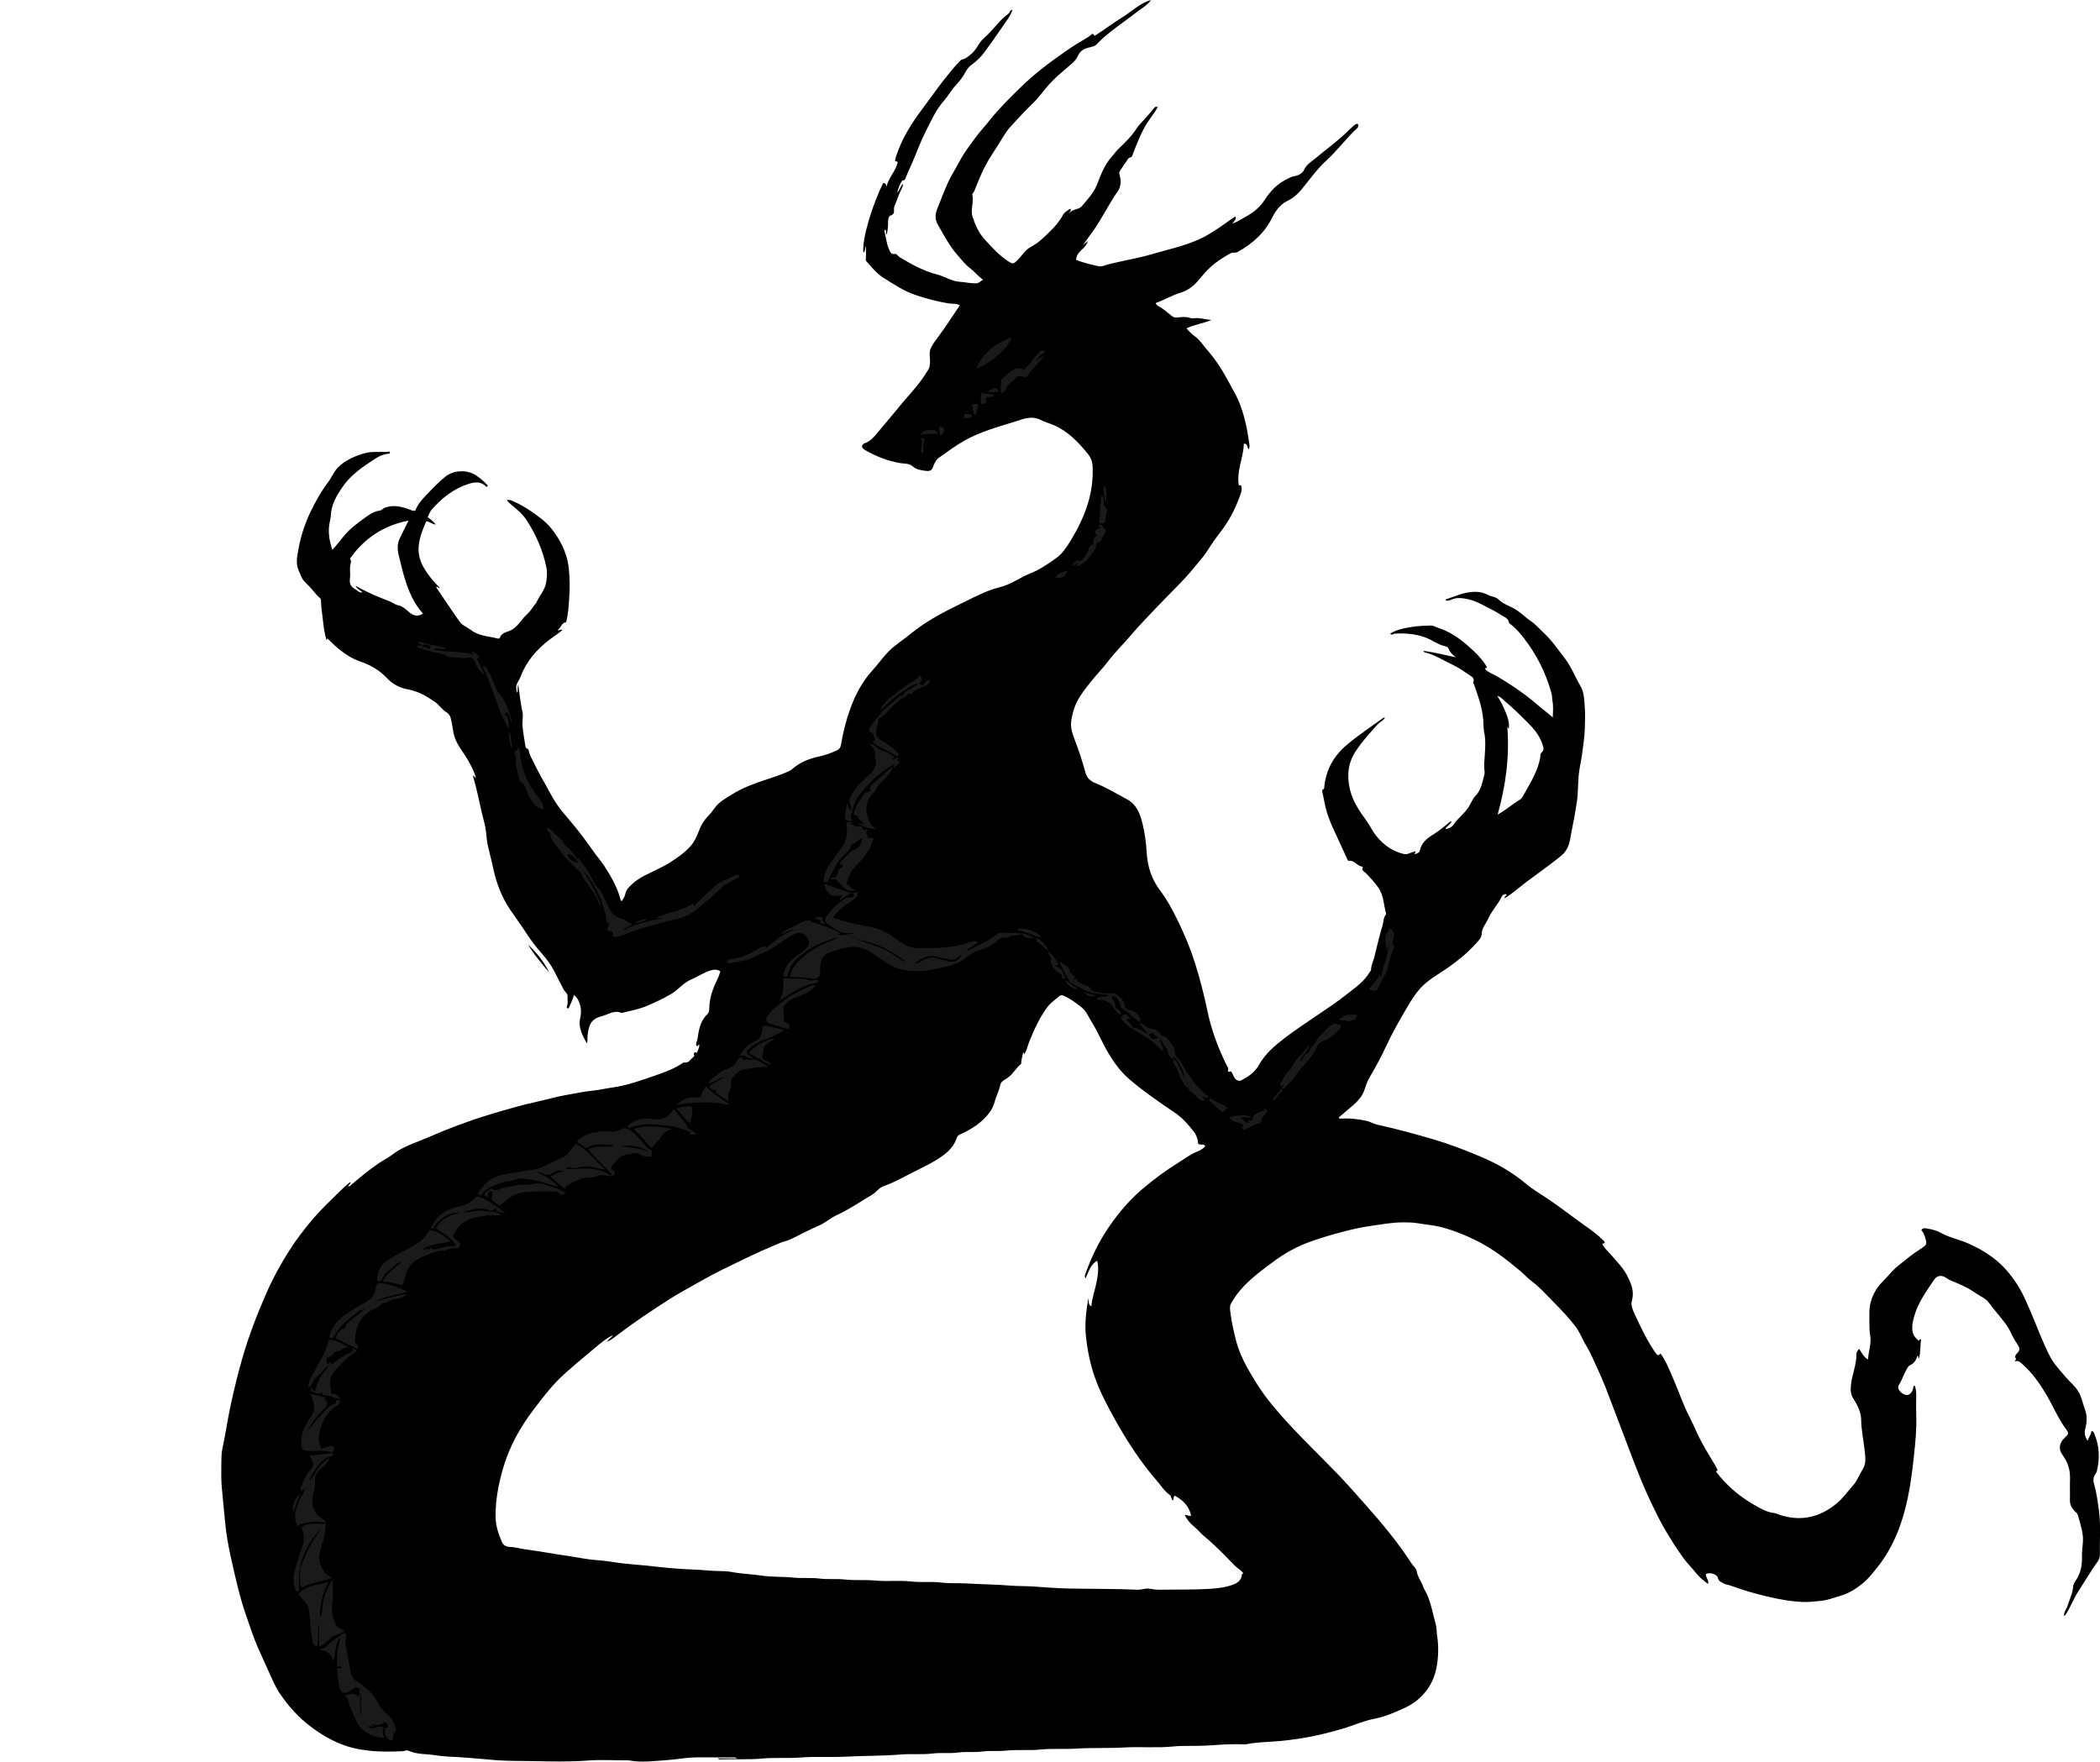 <?xml version="1.0" encoding="utf-8"?>
<!-- Generator: Adobe Illustrator 24.1.2, SVG Export Plug-In . SVG Version: 6.00 Build 0)  -->
<svg version="1.1" id="Layer_1" xmlns="http://www.w3.org/2000/svg" xmlns:xlink="http://www.w3.org/1999/xlink" x="0px" y="0px"
	 width="2103.45" height="1764.84" viewBox="0 0 2103.45 1764.84" style="enable-background:new 0 0 2103.45 1764.84;" xml:space="preserve">
<style type="text/css">
	.st0{fill:#1A1A1A;}
</style>
<g>
	<path d="M2067.58,1619.25c-0.73-4.33,2.38-7.2,3.43-10.69c1.87-6.22,4.99-12.02,5.5-18.69c0.15-2.02,1.03-4.22,2.22-5.88
		c5.11-7.13,6.87-15.08,6.66-23.67c-0.12-4.79,0.33-9.53,0.86-14.31c1.07-9.66-2.49-18.69-4.83-27.86
		c-0.51-2.01-2.04-2.98-3.29-4.22c-3.21-3.17-4.96-6.76-4.81-11.42c0.22-6.66-0.17-13.34,0.11-19.99c0.38-9.2-1.94-17.38-7.45-24.83
		c-4.16-5.62-3.5-11.37,1.26-16.42c0.91-0.97,1.88-1.89,2.83-2.82c1.67-1.65,1.82-3.34,0.37-5.26
		c-8.83-11.67-14.26-25.31-21.76-37.74c-6.29-10.43-13.45-20.27-22.56-28.48c-2.12-1.91-4.35-4.25-7.84-3.19
		c-0.26-1.32,1.75-1.59,0.8-2.93c-1.48-2.1,0.14-3.84,1.32-5.05c2.4-2.46,3.03-4.52,1.46-7.17c-2.49-4.22-5.35-8.28-7.32-12.73
		c-3.65-8.25-9.63-14.77-15.14-21.64c-2.46-3.06-4.98-6.07-7.31-9.25c-3.31-4.52-8.67-6.32-13.04-9.45
		c-7.77-5.56-16.48-9.23-25.24-12.82c-1.85-0.76-3.4-1.94-5.08-2.96c-4.19-2.57-8.57-1.9-11.33,2.18
		c-7.94,11.74-16.37,23.24-20.19,37.23c-0.95,3.47-1.74,6.98-1.8,10.58c-0.1,5.98,1.6,9.38,6.56,13.49
		c0.55-0.48,0.41-1.73,2.35-1.26c-1.15,6.19-0.32,12.66-2.18,18.92c-1.35-0.39-0.27-1.84-0.84-2.25c-0.45-0.45-0.7-0.36-0.84,0.09
		c-1.2,3.87-3.26,7.1-7.05,8.82c-2.02,0.92-2.78,2.71-3.76,4.4c-2.91,4.98-4.38,10.68-7.67,15.47c-0.74,1.08-0.72,2.24-0.48,3.35
		c0.72,3.32,5.57,7.02,8.78,6.8c2.83-0.19,5.56-3.35,6.08-7.22c0.15-1.09,0.39-1.93,1.5-2.32c1.51,3.69,1.6,7.54,1.54,11.46
		c-0.1,6.66-0.22,13.34,0.01,20c0.45,12.77-0.91,25.46-2.22,38.08c-1.87,18.01-4.22,36-8.76,53.63
		c-5.35,20.76-13.4,40.27-26.66,57.23c-4.75,6.07-9.56,12.4-15.43,17.32c-6.68,5.59-14.15,10.35-22.8,12.93
		c-6.56,1.96-13,4.38-19.83,5.11c-6.28,0.67-12.48,1.37-18.95,1.03c-15.83-0.83-31.07-4.35-46.23-8.35
		c-8.64-2.28-17.13-5.2-25.57-8.15c-2-0.7-4.12-0.76-6.06-1.84c-2.59-1.44-5.21-1.88-6.2-5.78c-1.01-4-8.46-5.76-12.01-3.79
		c-0.4,3.4,3.2,5.92,2.21,9.98c-4.47-3.38-8.45-6.49-11.8-10.71c-4.18-5.27-9.07-10-13.04-15.48c-6.41-8.86-12.23-18.09-17.82-27.5
		c-5.37-9.03-9.89-18.48-14.42-27.91c-6.85-14.24-12.69-28.94-18.35-43.69c-6.88-17.92-13.66-35.89-20.44-53.85
		c-4.6-12.19-9.11-24.43-14.7-36.18c-3.74-7.87-6.9-16.01-11.53-23.51c-3.12-5.04-5.21-10.75-8.44-15.82
		c-2.21-3.47-4.82-6.6-7.44-9.77c-6.95-8.44-14.91-15.95-22.42-23.84c-5.04-5.29-10.29-10.7-16.3-15.14
		c-4.12-3.04-7.5-6.93-11.43-10.23c-13.71-11.48-27.79-22.44-43.86-30.38c-11.82-5.84-24.1-10.81-36.95-13.93
		c-6.96-1.69-14.22-2.14-21.29-3.42c-4.92-0.89-9.85-0.95-14.8-0.97c-11.55-0.04-22.83,2.18-34.2,3.79
		c-8.59,1.22-17.01,3.16-25.34,5.32c-11.8,3.05-23.56,6.47-34.99,10.67c-12.27,4.51-23.83,10.79-34.38,18.53
		c-11,8.06-22.01,16.16-31.48,26.12c-4.78,5.03-8.84,10.57-12.27,16.53c-1.87,3.25-1.04,7.23-0.59,10.74
		c1.18,9.21,3.3,18.24,5.62,27.26c2.31,8.98,6.03,17.27,10.37,25.28c5.29,9.75,11.07,19.23,17.6,28.26
		c5.01,6.93,10.47,13.45,16.08,19.87c18.17,20.78,38.25,39.71,57.38,59.56c9.73,10.09,18.94,20.71,28.27,31.19
		c16.46,18.48,32.28,37.49,45.75,58.34c1.76,2.73,4.94,5.09,5.39,8.09c0.86,5.77,4.58,10.07,6.35,15.28
		c0.84,2.5,2.42,4.57,3.52,6.92c4.59,9.85,6.22,20.52,9.17,30.82c1.03,3.58,0.76,7.5,1.35,11.23c1.1,6.91,1.36,13.88,0.88,20.8
		c-0.78,11.32-3.13,22.21-9.69,31.92c-6.34,9.4-14.73,15.95-24.99,20.56c-9.46,4.26-18.97,8.37-29.18,10.3
		c-10.96,2.07-21.02,6.81-31.62,9.91c-11.89,3.47-23.86,6.54-36.05,8.71c-11.97,2.13-23.96,3.59-36.15,4.33
		c-8.26,0.5-16.71,0.86-24.92,2.62c-0.64,0.14-1.33,0.07-2,0.03c-12.96-0.73-25.89,0.62-38.78,1.29
		c-10.79,0.56-21.61-0.22-32.3,0.86c-16.11,1.63-32.23,0.03-48.31,0.95c-16.27,0.93-32.58,0.12-48.79,1.16
		c-11.8,0.76-23.61-0.27-35.3,0.92c-11.3,1.15-22.61-0.11-33.8,1.03c-8.31,0.85-16.63-0.08-24.8,0.97
		c-8.14,1.04-16.3-0.07-24.3,1.01c-8.47,1.14-16.96-0.08-25.31,0.97c-10.46,1.31-20.92,0.08-31.31,0.96
		c-18.35,1.55-36.76,1.19-55.09,2.18c-15.46,0.83-30.93-0.33-46.3,0.89c-12.79,1.02-25.61-0.18-38.29,1.04
		c-13.8,1.32-27.56,0.25-41.32,0.79c-0.81,0.03-1.67,0.15-2.88-0.98c6.58,0,12.67,0,19.65,0c-2.42-1.46-4.1-0.98-5.7-0.99
		c-11.53-0.05-23.05-0.06-34.58-0.02c-10.39,0.03-20.6,2.14-30.91,2.8c-12.33,0.8-24.72,2.68-37.1,0.25c-0.64-0.13-1.33-0.06-2-0.06
		c-13.16,0-26.39-0.8-39.48,0.19c-18.46,1.4-36.9,0.94-55.31,0.56c-12.09-0.25-24.24-0.03-36.29-0.92
		c-12.47-0.92-24.9-2.32-37.4-3.03c-7.86-0.45-15.82-0.65-23.6-1.91c-9-1.47-18.39-0.64-26.98-4.56c-1.91-0.87-3.86,0.4-5.73,0.49
		c-11.3,0.53-22.56,0.73-33.89-0.55c-7.71-0.87-15.25-2.21-22.51-4.6c-13.12-4.33-24.92-11.27-35.96-19.59
		c-12.08-9.1-21.96-20.22-30.48-32.59c-5.01-7.29-8.27-15.56-11.94-23.55c-3.6-7.84-7.15-15.72-10.62-23.63
		c-4.46-10.18-7.71-20.73-11.39-31.16c-6.57-18.6-10.74-37.85-15.06-57.05c-2.76-12.28-5.02-24.63-6.16-37.21
		c-0.98-10.8-1.98-21.61-3.09-32.39c-0.86-8.31-0.76-16.56-0.64-24.82c0.08-5.41-0.03-11.09,1.12-16.25
		c3.29-14.79,5.25-29.81,8.52-44.61c3.34-15.11,6.94-30.13,11.2-45c6.56-22.88,15.12-45.07,24.7-66.81
		c6.38-14.5,14.02-28.41,22.57-41.81c7.33-11.49,15.57-22.21,24.46-32.55c8.49-9.86,18.02-18.62,27.18-27.77
		c2.79-2.79,5.99-5.42,9.01-8.1c0.26,0.24,0.51,0.48,0.77,0.72c-0.8,1.05-1.6,2.09-2.4,3.14c0.44,0.35,0.98,0.51,1.37,0.18
		c9.4-8.05,18.88-16.02,29.14-22.97c4.46-3.02,9.39-5.38,13.62-8.66c10.91-8.46,24.03-12.09,36.36-17.5
		c19.71-8.65,39.82-16.23,60.4-22.45c16.02-4.85,32.07-9.64,48.47-13.17c9.7-2.09,19.24-5.02,29.01-6.67
		c9.02-1.52,17.96-3.51,27.1-4.39c6.16-0.6,12.23-2.14,18.38-2.96c15.94-2.14,30.89-7.78,45.96-12.96
		c8.79-3.02,17.47-6.43,25.24-11.71c0.4-0.27,0.95-0.63,1.34-0.54c4.19,0.89,5.9-2.37,8.32-4.66c1.14-1.08,2.58-1.52,1.37-3.48
		c-0.13-0.22,0.09-2.77,2.27-1.79c1.13,0.5,1.19-0.73,1.51-1.43c0.93-2.07,2-4.11,1.73-6.62c-1.38-0.18-0.94,2.23-2.65,1.44
		c-1.3-2.22,0.47-4.46,0.81-6.73c1.37-9.05,2.69-18.18,9.87-24.98c1.49-1.41,1.94-3.54,1.96-5.39c0.14-10.57,3.39-20.21,8.12-29.51
		c1.24-2.44,1.97-5.14,3.08-8.08c-3.29-2.43-6.86-1.87-10.23-0.83c-6.75,2.08-12.59,6.21-19.05,8.93
		c-7.89,3.32-12.92,10.37-20.14,14.58c-7.8,4.54-15.87,8.36-24.16,11.86c-7.86,3.32-16.17,4.89-24.39,6.87
		c-0.48,0.12-1.07,0.23-1.48,0.06c-7.21-2.96-13.05,1.86-19.43,3.44c-11.54,2.86-12.83,9.67-14.19,19.13
		c-0.34,2.38,0.3,4.87-0.64,8.29c-4.63-8.67-8.93-16.03-6.68-25.79c1.41-6.15,0.81-12.76-2.55-18.72c-0.96-1.7-2.35-2.68-3.65-4.32
		c-1.44,5.07-3.62,9.34-5.57,13.71c-1.26-0.37-2.17-1.03-1.69-2.07c1.46-3.21,0.49-6.54,0.74-9.8c0.25-3.25-2.71-4.92-4.03-7.4
		c-3.13-5.93-6.08-11.94-9.14-17.89c-3.39-6.58-7.75-12.47-12.68-18.03c-5.41-6.11-10.4-12.55-14.88-19.48
		c-5.4-8.35-11.37-16.37-16.92-24.62c-7.96-11.83-13.14-25.08-16.33-39.05c-1.84-8.09-3.67-16.18-5.69-24.23
		c-1.21-4.83-1.48-10.02-2.07-15.05c-0.77-6.56-2.83-12.74-4.26-19.09c-2.76-12.18-5.2-24.43-8.82-36.42
		c1.64-0.26,1.51,1.56,3.01,2.09c-1.72-6.77-4.89-12.51-8.2-18.24c-4.39-7.59-10.36-14.25-13.15-22.81
		c-1.54-4.72-1.81-9.6-2.87-14.35c-0.88-3.93-1.07-7.97-5.53-10.6c-4.33-2.55-7.1-7.28-11.4-10.25
		c-8.26-5.7-16.74-10.61-26.82-12.42c-8.42-1.52-15.64-5.38-21.61-11.77c-7.28-7.8-16.38-12.83-26.46-16.26
		c-8.1-2.75-15.04-7.46-21.7-12.81c-4.02-3.23-7.39-6.97-11.15-10.28c-0.09,0.25-0.31,0.84-0.73,1.98c-1.92-6.93-2.96-13.5-3.6-20.2
		c-0.62-6.53-1.96-13-1.9-19.6c0.01-1.33-0.62-2.2-1.5-2.97c-4.49-3.96-7.7-9.07-12.07-13.17c-6.09-5.71-5.25-6.19-8.63-13.53
		c-3.4-7.37-1.71-14.51-0.51-21.42c2.77-15.96,8.33-31.16,16.01-45.46c4.09-7.6,8.4-15.12,13.71-22.01
		c3.78-4.9,5.85-11.02,10.44-15.35c7.82-7.38,17.36-11.43,27.62-14.08c4.89-1.26,9.84-0.88,14.79-1.01
		c2.91-0.08,5.84,0.45,8.68-0.47c0.42,0.97,0.72,2.16-0.27,2.22c-8.34,0.46-14.63,5.46-21.07,9.76c-9.75,6.51-19,13.84-25.68,23.62
		c-5.89,8.61-11.27,17.57-11.7,28.62c-0.12,2.97-1.16,6.11-1.58,9.12c-1.19,8.41,0.24,16.68,3.07,25.28
		c4.2-4.65,7.84-9.31,11.53-13.81c5.95-7.25,13.27-12.69,20.69-18.05c4.56-3.3,9.21-6.73,15.23-7.45c1.85-0.22,3.17-2.21,5.24-2.97
		c8.28-3.05,16.02-1.26,23.85,1.51c2.09,0.74,4.11,2.19,6.61,1.4c2.06-5.64,5.91-10.2,9.87-14.38c6.49-6.85,12.93-13.78,20.37-19.73
		c8.06-6.44,21.59-7.11,30.23-1.34c3.88,2.59,7.46,5.4,10.62,8.78c0.63,0.67,1.59,1.24,1.28,2.2c-0.54,0.74-1.13,0.76-1.47,0.42
		c-5.19-5.33-11.18-4.69-17.55-2.68c-14.92,4.72-26.58,14.1-36.8,25.52c-1.95,2.18-2.85,5.07-4.14,7.88
		c2.9,2.09,5.72,4.11,7.99,7.35c-3.65-0.4-6.14-3.09-9.48-3.31c-11.68,26.86-12.31,39.91,13.74,66.95c-1.62,0.36-2.11-1.65-3.38-1.3
		c-0.1,0.24-0.36,0.59-0.28,0.7c5.11,7.58,10.23,15.16,15.38,22.71c2.85,4.17,5.62,8.41,8.69,12.42c2.12,2.77,5.66,3.84,8.34,6.01
		c0.5,0.41,1.2,0.57,1.7,0.98c7.93,6.54,18,6.56,27.28,8.96c0.81,0.21,1.97,0.2,2.23-0.64c1.48-4.77,6.24-5.58,9.69-6.96
		c7.92-3.16,11.19-10.74,16.85-15.96c2.52-2.32,4.98-5.14,6.92-8.25c1.01-1.61,2.7-3,3.45-4.74c2.77-6.49,8.04-11.63,9.38-18.96
		c0.95-5.2,1.38-10.39,0.39-15.4c-3.37-17.14-10.35-32.9-19.8-47.52c-3.96-6.13-9.58-10.9-15.25-15.47
		c-1.69-1.36-3.11-2.89-4.72-4.62c3.05-0.92,5.17,0.51,7.36,1.46c9.83,4.26,18.46,10.34,26.96,16.83
		c7.92,6.05,13.79,13.73,18.54,22.07c4.87,8.55,8.25,17.79,9.31,27.97c0.98,9.48,1.13,18.94,0.52,28.3
		c-0.55,8.44-1,17.02-3.16,25.59c-4.68,0.42-5.05,5.61-8.5,7.89c1.75,0.96,2.96-1.49,4.63,0.07c-3.88,3.37-8.27,6.1-12.34,9.17
		c-13.26,10.02-23.69,22.06-29.6,37.76c-0.57,1.52-1.35,3-2.22,4.38c-2.3,3.64-2.67,7.37-0.91,11.46c0.9-2.53-0.23-5.12,0.97-8.01
		c1.38,9.51,2.33,18.56,4.25,27.49c0.94,4.35-0.4,8.96,0,13.55c0.61,7.03,1.93,13.91,2.98,20.85c0.36,2.34,2.87,1.75,3.21,3.77
		c0.37,2.21,1.16,4.42,2.15,6.45c4.33,8.81,8.74,17.58,13.68,26.08c4.02,6.91,7.43,14.15,11.91,20.8
		c4.59,6.82,10.07,12.94,15.34,19.19c8.03,9.53,15.4,19.53,22.55,29.72c3.28,4.68,7.15,8.96,10.24,13.76
		c6.61,10.27,12.69,20.86,15.99,32.77c0.2,0.73-0.11,1.7,1.25,2.21c1.74-2.03,3.14-4.55,3.64-7.09c0.62-3.15,2.28-5.36,4.32-7.49
		c4.24-4.42,9.16-7.89,14.59-10.74c8.84-4.63,18.17-8.35,26.55-13.78c7.1-4.6,13.98-9.29,19.82-15.86
		c4.14-4.66,6.33-9.65,8.34-15.02c2.28-6.1,5.49-11.55,10.17-16c2.89-2.75,4.7-6.26,7.24-9.16c4.46-5.09,10.45-8.32,16.15-11.88
		c10.34-6.45,21.67-10.62,33.1-14.38c7.75-2.55,15.46-5.04,22.91-8.39c1.38-0.62,2.71-1.26,3.74-2.19
		c7.98-7.18,17.55-10.86,27.85-13.01c6.08-1.27,11.81-3.59,17.46-6.08c2.21-0.97,3.44-3.23,3.81-5.41
		c2.05-12.07,4.91-23.9,9.03-35.43c5.16-14.43,12.08-27.74,22.54-39.23c5.4-5.93,10-12.61,15.63-18.4
		c6.91-7.1,15.39-12.24,22.97-18.49c16.84-13.89,36.33-23.22,55.67-32.74c10.8-5.31,21.82-10.91,33.38-13.71
		c11.16-2.7,19.84-9.56,30.06-13.61c9.58-3.8,18.1-9.57,26.45-15.65c6.06-4.42,10.08-10.46,13.77-16.47
		c7.24-11.82,13.51-24.2,17.67-37.57c3.91-12.56,5.54-25.35,4.83-38.42c-0.23-4.28-2.03-8.49-4.62-11.69
		c-9.36-11.57-19.57-22.34-33.49-28.61c-4.55-2.05-9.53-3.22-13.94-5.52c-8.89-4.63-17.37-0.93-25.39,1.59
		c-17.32,5.44-34.97,10.13-51.02,19.22c-8.99,5.1-17.17,11.29-25.58,17.18c-2.93,2.05-4.57,5.95-5.88,9.47
		c-1.24,3.34-3.51,4.01-6.61,3.64c-4.93-0.58-9.76-1.19-13.79-4.69c-3.58-3.1-8.4-2.45-12.66-3.2
		c-12.69-2.26-24.43-6.84-35.46-13.36c-3.47-2.05-3.31-5.23,0.48-6.61c5.6-2.04,9.25-6.38,12.73-10.64
		c4.46-5.47,9.14-10.74,13.6-16.2c6.97-8.52,14-17,21.29-25.24c5.99-6.78,11.28-13.98,15.93-21.74c1.24-2.07,1.31-3.91,1.54-6.01
		c0.56-5.15-1.51-10.44,0.93-15.48c2.14-4.42,5.18-8.28,8.06-12.17c7.29-9.85,13.85-20.17,20.95-30.59
		c-3.49-2.04-7.32-1.29-10.72-1.81c-11.66-1.81-22.94-4.88-34.06-8.64c-11.23-3.8-20.95-10.37-30.95-16.57
		c-7.34-4.55-12.46-10.9-17.91-17.16c-0.73-0.84-0.59-1.52-0.51-2.57c0.27-3.8,0.1-7.64,0.1-12.26c-1.48,2.39-0.23,5.13-2.64,6.2
		c-1.26-14.4,9-47.65,19.89-69.75c1.8,0.08,2.92,0.94,3.31,3.66c2.36-9.28,9.17-15.51,11.19-24.14c0.06-1.62-1.92-0.44-2.61-1.96
		c0.65-3.66,2.13-7.43,3.58-11.18c6.41-16.64,16.53-31.06,27.16-45.18c6.48-8.61,12.63-17.48,19.32-25.93
		c4.9-6.19,9.94-12.31,15.51-17.97c1.47-1.49,3.4-1.21,4.8-2.08c4.64-2.87,8.78-6.42,11.66-11.17c2.06-3.39,4.17-6.71,7.21-9.33
		c8.74-7.51,14.99-17.52,24.39-24.37c1.4-1.02,1.23-3.52,3.97-3.8c-2,6.23-5.91,11.01-9.31,15.97
		c-6.18,9.02-12.51,17.95-18.95,26.76c-3.44,4.71-7.9,8.89-12.78,12.45c-2.59,1.88-4.6,4.32-6.18,7.46
		c-2.24,4.46-5.55,8.51-8.96,12.22c-4.68,5.1-8.02,11.18-12.55,16.35c-7.99,9.1-12.83,20.1-18.2,30.7
		c-4.85,9.56-8.51,19.73-12.74,29.61c-2.56,5.98-5.39,11.86-7.75,17.92c-0.77,1.97-2.74,1.21-3.09,1.74
		c-2.41,3.62-3.92,7.7-4.93,11.97c2.57-2.4,3.1-6.04,5.62-8.92c0.37,3.15-1.37,5.42-2.42,7.57c-2,4.14-3.12,8.58-5.08,12.72
		c-0.79,1.66-1.54,3.58-1.36,5.68c0.22,2.55,0.08,4.68-3.25,5.83c-2.35,0.81-2.64,4.04-2.63,6.46c0.02,4.3-0.31,8.52-1.47,12.75
		c-1.26-1.45-0.09-3.29-0.9-4.76c-0.68,0.02-1.55,0.45-1.41,0.98c1.7,6.23,2.12,12.82,4.84,18.75c1.05,2.29,1.81,5.14,5.77,4.35
		c1.91-0.38,3.07,2.27,4.75,3.29c11.89,7.18,24.22,13.93,37.58,17.31c7.76,1.96,14.38,6.82,22.57,7.31
		c5.56,0.33,11.03,1.76,16.68,1.52c2.77-0.12,4.14-2.34,6.83-3.5c-5.13-3.6-8.73-8.29-13.29-11.75c-4.82-3.66-8.37-8.42-12.25-12.79
		c-8.16-9.18-13.82-20.13-19.9-30.78c-3.26-5.71-2.6-10.75-0.4-16.2c3.59-8.88,6.86-17.9,10.89-26.58
		c3.3-7.09,7.65-13.68,11.28-20.62c4.8-9.18,11.18-17.26,17.31-25.52c3.91-5.26,8.47-10,12.53-15.17
		c9.44-12.01,20.37-22.68,31.26-33.35c14-13.72,29.61-25.43,45.67-36.59c7.11-4.94,14.53-9.36,21.94-13.8
		c1.6-0.96,2.74-2.37,4.28-3.25c1.41-0.21,1.24,1.36,2.37,1.98c9.39-5.92,18.29-12.79,27.87-18.68c9.45-5.82,17.4-14.12,28.55-17.2
		c-3.83,5.47-9.72,8.46-14.76,12.44c-13.38,10.56-28,19.56-39.83,32.04c-1.42,1.5-3.07,1.97-5.1,2.46
		c-5.44,1.32-10.85,2.65-13.53,8.96c-2.29,5.38-7.42,8.87-11.77,12.64c-5.96,5.16-11.89,10.2-17.21,16.14
		c-5.37,6-9.86,12.69-15.72,18.33c-7.88,7.58-15.34,15.65-22.68,23.75c-4.99,5.5-8.61,12.27-12.66,18.6c-4.48,7-9.16,13.93-13,21.29
		c-3.84,7.35-6.83,15.15-9.98,22.83c-0.5,1.22-0.79,2.43-1.71,3.45c-0.53,0.58-1.23,1.55-1.08,2.14c1.93,7.29-2.09,14.63,0.23,21.88
		c2.69,8.38,6.3,16.49,12.23,22.92c7.27,7.88,14.44,16.01,23.63,21.9c4.48,2.87,5.08,2.85,8.83-0.8c4.7-4.58,8-10.73,14.01-13.8
		c7.35-3.76,12.98-9.56,18.71-15.14c5.01-4.88,9.72-10.18,13.09-16.52c1.57-2.96,4.57-4.7,7.39-6.4c1.7,1.8-0.93,2.92-0.83,4.69
		c2.82-4.96,9.08-3.17,12.61-7.45c5.47-6.64,11.47-12.64,14.78-20.9c3.91-9.77,7.39-19.81,14.59-27.95
		c2.44-2.76,4.44-5.79,7.22-8.41c6.8-6.42,13.46-13.09,18.58-21.1c1.65-2.58,3.96-4.87,6.09-7.1c4-4.19,7.7-8.62,11.35-13.09
		c1.08-1.32,1.84-0.77,3.34-0.79c-2.41,4.59-5.22,8.34-7.98,12.14c-7.37,10.12-11.74,21.73-16.31,33.23
		c-0.72,1.81-1.47,4.96-2.47,5.06c-3.41,0.37-3.72,3.42-5.35,5.14c-2.09,2.21-3.26,5.27-5.22,7.63c-1.63,1.96-1.38,3.91-0.78,5.86
		c1.74,5.69,0.87,11.56-2.21,15.9c-8.73,12.28-15.08,25.98-23.71,38.28c-3.54,5.04-7.27,9.93-10.73,15.23
		c1.34-1.16,2.68-2.32,4.88-4.22c-1.35,3.39-2.76,5.44-4.6,7.24c-3.31,3.25-7.07,6.21-7.4,11.71c6.96,3.06,14.73,4.64,22.41,6.44
		c3.41,0.8,6.72-1.1,10.03-1.92c14.54-3.62,29.42-5.96,43.74-10.18c19.13-5.64,39.01-9.35,56.53-19.76
		c7.73-4.59,15.07-9.72,22.35-14.97c1.39-1,2.87-1.89,4.53-2.98c1.37,3.46-1.76,4.48-2.96,7.08c5.65-2,10.18-5.19,14.92-7.79
		c7.06-3.88,12.96-9.11,17.48-16.1c5.23-8.09,11.78-15.12,20.51-19.77c3.28-1.75,6.26-3.45,10.27-4.05
		c2.74-0.42,7.04-2.67,8.55-6.05c2.6-5.84,7.98-8.58,12.4-12.36c8.22-7.05,17.07-13.33,25.12-20.62c4.05-3.66,8.09-7.32,11.98-11.15
		c1.19-1.17,2.58-1.95,4.29-2.14c0.76,1.75,0.76,3.28-0.72,4.58c-0.12,0.11-0.23,0.24-0.35,0.36
		c-10.83,10.05-19.59,22.14-30.44,32.04c-9.47,8.64-16.58,18.93-24.58,28.65c-3.93,4.79-8.56,8.91-14.7,11.91
		c-6.19,3.03-11.27,9.14-14.54,15.85c-7.7,15.79-19.94,26.89-35.18,35.19c-2.39,1.3-4.56-0.01-6.76,1.19
		c-10.75,5.84-20.48,12.69-28.3,22.42c-5.81,7.24-11.88,14.12-21.86,17.08c-8.42,2.5-16.24,7.35-25.01,10.4
		c0.68,1.66,1.56,2.57,2.7,3.13c5.07,2.47,9.1,6.35,13.43,9.81c1.89,1.51,3.57,1.8,6.12,1.5c4.02-0.46,8.23-0.93,12.33,0.49
		c1.5,0.52,3.3,0.38,4.94,0.24c5.49-0.49,10.74,1.38,16.32,1.82c-8,3.5-16.86,4.43-24.98,8.42c2.92,2.92,5.21,5.87,8.48,7.99
		c4.36,2.83,7.02,7.45,10.36,11.29c5.45,6.28,10.67,12.84,15.1,19.92c5.18,8.28,9.76,16.91,14.42,25.5
		c5.37,9.9,8.64,20.28,11.12,31.04c1.54,6.67,2.48,13.48,3.53,20.25c0.23,1.49,0.45,3.21-0.75,5.17c-1.73-2.06-0.51-5.84-4.81-5.65
		c-0.19,13.79-7.48,26.86-5.01,41.65c0.41,0.55,1.2-0.58,2.23,0.02c1.85,4.65-0.6,9.2-2.14,13.33
		c-4.54,12.19-10.65,23.47-18.8,33.92c-4.51,5.78-8.85,12.05-12.84,18.41c-3.81,6.07-8.85,11.38-13.38,16.98
		c-10.66,13.18-23.14,24.65-34.76,36.92c-9.56,10.1-19.39,20.01-28.35,30.59c-7.54,8.91-15.95,17.04-23.04,26.38
		c-5.44,7.18-11.91,13.61-17.48,20.74c-6.91,8.86-14.05,17.44-17.1,28.77c-3.45,12.82-3.36,16.56,1.21,28.58
		c4.15,10.91,7.84,22.05,10.91,33.31c1.6,5.86,5.23,8.53,10.25,10.58c10.92,4.45,21.03,10.52,31.37,16.09
		c9.59,5.17,13.18,14.63,15.51,24.56c2.17,9.25,3.6,18.62,4.09,28.14c0.73,14.36,4.92,27.39,13.8,39.07
		c7.4,9.73,12.93,20.65,18.31,31.72c6.43,13.24,12,26.75,16.39,40.71c4.98,15.82,9.06,31.92,12.47,48.19
		c3.96,18.92,10.68,36.89,19.25,54.19c0.74,1.49,2.18,2.72,1.22,4.88c-0.35,0.79,0.39,1.98,2.41,1.13c1.08-0.46,2.33,2.74,3.16,4.53
		c0.9,1.96,1.93,3.77,4.21,4.49c1.17,0.37,2.36,0.55,3.39,0.02c7.18-3.75,13.7-8,17.88-15.52c6.19-11.11,15.73-19.26,25.73-26.9
		c20.51-15.67,42.91-28.66,63.2-44.59c8.08-6.35,16.72-12.36,22.04-21.63c0.41-0.71,1.36-1.34,1.35-2
		c-0.09-4.56,2.14-8.52,3.23-12.76c2.75-10.73,5.01-21.6,8.36-32.18c1.11-3.52,0.52-7.57,3.28-10.6c0.19-0.21,0.29-0.66,0.21-0.94
		c-2.58-8.66-2.25-18.15-7.78-26.01c-3.83-5.44-8.3-10.23-12.92-14.96c-1.27-1.3-4.3-2.09-2.59-5.1c0.1-0.17-0.48-1.05-0.79-1.08
		c-5.04-0.49-7.63-6.62-13.35-5.75c-1.11,0.17-1.47-1.63-1.95-2.64c-4.22-8.84-8.02-17.87-12.27-26.7
		c-4.16-8.62-7.71-17.58-9.63-27.06c-0.84-4.15-1.76-8.28-2.57-12.43c-0.18-0.94-0.4-2.26,0.67-2.7c1.55-0.63,1.12-1.82,1.24-2.89
		c1.9-17.06,9.37-30.68,22.75-41.91c11.59-9.73,24.09-18.04,36.29-26.85c0.46-0.33,0.84-0.43,1.79-0.07c-1,1.08-1.8,2.21-2.85,3.01
		c-1.03,0.78-2.23,1.31-3.21,2.25c-4.19,4.02-7.77,8.6-11.6,12.92c-4.09,4.61-7.87,9.55-11.37,14.73
		c-7.9,11.69-9.28,24.13-6.42,37.58c2.66,12.52,9.63,22.74,16.93,32.75c3.49,4.78,5.88,10.22,9.55,14.81
		c7.37,9.22,16.51,15.89,28.24,18.45c3.42,0.75,6.24-1.74,9.47-2.17c0.57-0.08,1.02-0.86,1.79-0.5c0.54,1.15-1.27,1.36-0.77,2.63
		c2.27-0.25,4.69-1.43,5.14-3.6c1.66-8.09,7.53-12.44,13.86-16.29c5.92-3.6,10.98-8.25,16.4-12.47c0.43-0.34,0.82-0.47,1.55-0.21
		c-1.44,2.98-4.57,4.47-6.4,7.49c3.44-0.21,6.66-1.96,8.01-4.03c4.54-6.97,11.68-11.63,15.9-18.82c2.06-3.51,3.72-7.62,6.37-10.36
		c5.85-6.03,6.76-13.6,8.82-20.96c0.52-1.87,0.34-3.34,0.11-5.16c-0.58-4.56,0.04-9.17,0.33-13.77c0.49-7.87,1.16-15.86-0.53-23.81
		c-0.88-4.15-0.57-8.52-0.96-12.79c-1.1-12.21-5.11-23.52-9.13-34.89c-0.31-0.88-1.42-1.55-0.86-2.7c1.46-2.98-0.61-4.8-2.54-6.08
		c-5.97-3.97-11.83-8.21-18.34-11.28c-9.26-4.37-17.95-10.05-28.08-12.47c-0.38-0.09-0.62-0.74-1.06-1.3
		c11.08,1.24,21.65,4.19,32.46,6.4c-2.96-2.48-5.7-4.85-7.13-8.58c-0.88-2.29-3.51-2.4-5.8-3.11c-4.17-1.3-8-3.68-11.93-5.71
		c-11.34-5.86-23.5-6.93-35.97-6.34c-0.86,0.04-1.55,0.39-2.29,0.79c-0.71,0.37-1.63,0.28-2.66-0.61c3.64-2.58,7.79-3.91,11.82-4.92
		c9.59-2.41,19.41-3.26,29.32-3.32c2.52-0.02,4.32,1.44,6.48,2.11c11.61,3.6,21.33,10.23,30.44,18.19
		c6.37,5.57,12.38,11.3,17.14,18.31c0.83,1.22,1.59,2.39,1.76,3.74c-0.53,0.72-1.28-0.45-1.63,0.37c-0.16,0.59-0.03,1,0.37,1.39
		c3.5,3.35,8.13,4.8,12.19,7.19c12.42,7.31,24.36,15.27,35.45,24.48c6.31,5.24,12.66,10.45,19.66,16.22
		c0.13-5.83,0.74-11.22-0.33-16.44c-0.51-2.46-0.24-4.89-0.89-7.32c-5.48-20.58-14.98-39.13-27.96-55.95
		c-4.24-5.5-8.8-10.71-14.61-14.65c-0.48-5.48-5.55-6.47-9.01-8.81c-4.04-2.73-8.44-4.94-12.82-7.17
		c-6.09-3.1-11.96-6.48-18.81-7.93c-5.84-1.24-11.48-2.3-17.17,0.35c-1.81,0.85-3.7,1.42-5.74,0.71c0.11-1.54,1.32-1.45,2.4-1.8
		c6.8-2.17,13.28-5.18,20.51-6.25c6.87-1.02,13.19-0.82,19.45,2.56c3.36,1.82,7.62,1.65,10.63,4.59c4.27,4.16,9.97,6.15,15.1,8.83
		c6.54,3.42,11.33,8.86,17.32,12.84c4.58,3.04,8.08,7.32,12.1,11.01c8.55,7.86,15.03,17.38,22.05,26.5
		c6.44,8.36,9.99,18.18,15.24,27.06c4,6.76,3.95,13.7,4.51,20.69c0.61,7.62,0.34,15.33,0.09,22.98c-0.26,8.03-1.58,15.97-2.56,23.94
		c-0.94,7.65-2.95,15.07-3.61,22.8c-0.75,8.7-0.46,17.47-1.78,26.12c-1.56,10.16-3.34,20.28-5.45,30.34
		c-1.04,4.93-1.39,9.99-3.51,14.68c-1.56,3.46-3.49,6.24-6.6,8.81c-14.16,11.67-29.55,21.7-43.76,33.28
		c-4.09,3.33-8.26,6.69-13.17,9.45c-0.06-2.05,2.13-2.33,2.01-4.01c-2.99-0.72-4.57,1.77-5.4,3.48
		c-3.39,6.91-8.82,12.49-12.14,19.42c-1.41,2.94-2.97,5.81-4.7,8.61c-1.4,2.27-2.46,4.77-2.55,7.96c-0.12,4.22-3.72,7.52-6.56,10.65
		c-8.24,9.07-17.69,16.72-27.76,23.71c-8.31,5.76-17.27,10.65-24.64,17.75c-6.46,6.22-11.15,13.78-15.62,21.36
		c-7.64,12.94-15.05,26.04-21.4,39.67c-4.97,10.67-10.55,20.97-16.55,31.09c-2.29,3.87-3.6,8.35-5.11,12.64
		c-2.22,6.3-6.56,10.96-11.44,15.21c-4.7,4.1-9.52,8.07-14.02,11.88c0.05,1.15,0.47,1.37,0.98,1.34c9.12-0.59,18.21,0.26,27.02,2.28
		c3.46,0.79,6.79,2.96,10.49,3.77c19.23,4.24,38.23,9.38,57.11,14.96c15.94,4.71,31.44,10.73,46.71,17.19
		c16.24,6.87,31.47,15.56,45.13,27.05c6.94,5.84,14.99,10.44,22.56,15.56c12.19,8.24,23.74,17.33,35.72,25.84
		c6.58,4.67,13.15,9.24,18.81,15.02c0.68,0.69,1.61,1.21,1.76,2.32c-0.19,1.53-1.69,0.66-2.47,1.42c2.2,4.79,6.38,8.12,9.7,12.01
		c5.34,6.24,11.22,12.12,15.01,19.42c4.06,7.82,7.67,15.91,5,25.29c-1.21,4.27,0.43,8.57,2.18,12.41
		c6.3,13.82,12.8,27.54,21.47,40.12c1.72,2.49,2.82,3.12,5.03,0.64c5.8,8.07,9.21,17.28,13.12,26.21c5.36,12.24,9.41,25,15.67,36.89
		c4.4,8.34,7.75,17.21,12.26,25.56c4.18,7.74,8.84,15.16,13.29,22.72c0.83,1.41,1.44,2.95,2.35,4.3c1.12,1.68-0.44,1.84-1.23,2.48
		c10.51,14.09,23.78,25.21,38.88,33.77c5.87,3.33,12.07,7.04,19.26,7.85c2.53,0.28,4.9,1.65,7.4,2.39
		c20.73,6.14,38.85,1.7,55.46-12.02c6.48-5.36,11.05-12.14,16.53-18.2c3.93-4.34,5.9-10.39,9.18-15.4
		c4.26-6.52,2.91-13.26,2.15-20.3c-1.08-9.94-3.22-19.73-3.38-29.85c-0.12-7.66-3.61-14.77-7.84-21.23
		c-2.66-4.06-2.88-8.1-2.45-13.01c0.93-10.66,5.69-20.57,5.51-31.35c-0.04-2.16,1.23-3.63,2.73-5.49c2.75,3.79,4.32,8.21,8.94,10.64
		c0.42-8.33,3.54-15.98,2.18-23.85c-1.21-6.97-0.65-13.89-0.84-20.82c-0.37-13.53,4.57-24.89,14.19-34.34
		c3.18-3.12,6.08-6.54,9.1-9.79c3.99-4.29,8.99-7.64,13.52-11.44c5.14-4.31,10.69-8.04,16.27-11.76c4.52-3.02,4.63-4.3,2.9-9.69
		c-1.67-5.21-1.67-5.21-3.94-7.62c1.24-3,3.94-2.12,5.98-1.8c4.66,0.73,9.38,1.89,13.45,4.18c8.63,4.85,18.36,6.66,27.31,10.58
		c8.81,3.86,17.16,8.49,24.88,14.26c10.63,7.95,18.98,18.08,25.81,29.21c5,8.14,8.6,17.17,12.43,25.97
		c6.44,14.79,11.74,30.07,19.32,44.38c4.06,7.65,10.04,13.7,15.5,20.22c3.26,3.89,7.12,7.19,10.35,11.13
		c5.19,6.34,6.22,14.21,8.94,21.48c2.48,6.64,1.79,13.02,0.12,19.68c-0.96,3.82-0.15,7.81,2.47,11.48c1.04-3.45,3.6-6.01,3.62-9.54
		c2.32-0.27,2.64,1.48,3.17,2.74c5.16,12.21,5.55,24.74,2.38,37.5c-0.52,2.1-2.31,3.41-2.93,5.59c-1.13,3.93,0.45,7.33,1.26,10.83
		c1.8,7.82,2.96,15.7,3.97,23.65c1.82,14.43,0.5,28.88,0.83,43.31c0.13,5.43-4.12,9.12-6.75,13.32
		c-5.11,8.15-10.31,16.25-15.47,24.38c-4.75,7.48-7.53,16-12.71,23.21C2068.19,1618.6,2067.96,1618.81,2067.58,1619.25z
		 M1024.82,1054.36c-0.74,3.83-1.92,7.57-2.05,11.51c-5.27,4.02-8.12,10.35-13.76,14.14c-2.72,1.83-6.48,3.33-7.18,7.1
		c-1.04,5.68-3.92,10.69-5.39,16.21c-1.05,3.94-2.67,7.71-5.13,11.04c-7.36,9.94-17.34,16.43-28.37,21.54
		c-1.85,0.85-3.67,1.35-4.49,3.87c-2.42,7.45-7.56,13.2-13.66,17.7c-9.74,7.19-20.88,12.14-31.6,17.62
		c-9.1,4.65-18.08,9.75-27.82,13.09c-4.96,1.7-7.67,6.27-11.83,8.71c-11.79,6.92-23.04,14.84-35.53,20.51
		c-6.13,2.78-11.06,7.47-17.17,10.15c-9.86,4.33-19.4,9.29-29.04,14.06c-3.12,1.55-6.63,2.05-9.71,3.31
		c-12.66,5.2-25.16,10.81-37.47,16.78c-13.98,6.78-28.09,13.35-41.56,21.12c-10.88,6.28-22.07,12.03-32.65,18.84
		c-17.02,10.97-33.95,22.05-50.04,34.4c-3.88,2.98-7.84,6.08-12.32,8.32c1.4-2.77,4.03-4.29,6.09-6.47c-1.6,0.31-2.92,0.97-4.3,1.84
		c-7.12,4.49-13.27,10.14-19.75,15.46c-8.13,6.67-16.09,13.55-23.94,20.51c-12,10.64-21.75,23.34-31.43,36.1
		c-13.65,17.99-24.5,37.32-30.8,59.07c-4.62,15.96-7.73,32.11-7.52,48.9c0.11,8.84,2.8,16.67,6.11,24.52
		c1.55,3.67,4.07,5.33,8.31,5.44c4.69,0.12,9.34,1.48,14.02,2.21c7.9,1.24,15.85,2.22,23.72,3.63c7.87,1.41,15.81,2.48,23.71,3.7
		c7.59,1.17,15.11,2.83,22.82,3.45c6.2,0.5,12.45,1.1,18.58,2.09c7.45,1.2,14.96,2.03,22.43,2.6c8.04,0.61,16.07,1.52,24.06,2.41
		c11.63,1.29,23.28,2.16,34.93,2.61c7.77,0.3,15.5,1.2,23.29,1.42c4.55,0.13,9.3,0.01,13.79,0.88c10.17,1.97,20.52,2.21,30.73,3.72
		c10.43,1.55,21.07,0.94,31.6,2.01c8.71,0.88,17.51-0.14,26.31,0.96c8.51,1.06,17.16,0.02,25.8,0.97
		c9.85,1.09,19.83,0.08,29.79,1.02c12.36,1.16,24.84-0.4,37.3,1.02c9.68,1.1,19.51-0.25,29.3,1.01c8.34,1.07,16.84,0.39,25.3,0.89
		c14.84,0.88,29.74,1.01,44.59,2.21c7.08,0.57,14.19,0.33,21.31,0.81c12.18,0.82,24.4,1.8,36.59,2.05
		c22.92,0.48,45.87,0.19,68.79,1.2c3.99,0.18,7.78-1.72,11.8-1.02c3.41,0.6,6.79,1.1,10.3,1.04c16.43-0.29,32.86,0.1,49.31-0.84
		c8.3-0.48,16.3-1.38,24.06-4.23c4.67-1.72,8.41-4.56,8.85-9.95c0.1-1.24,1.29-0.79,1.26-1.69c-2.21-3.08-5.76-4.74-8.42-7.47
		c-9.74-9.99-19.31-20.21-30.15-29c-3.96-3.21-6.88-7.31-10.93-10.41c-3.71-2.83-6.55-6.77-8.96-11.13
		c2.63-0.71,4.31,1.72,6.33,0.32c-2.04-9.62-8.35-15.54-16.5-19.88c-1.72,1.57-0.37,3.52-1.65,4.89c-2.02-1.43-1.53-4.34-3.1-5.46
		c-5.64-3.99-9.1-9.87-13.51-14.91c-7.98-9.13-15.19-18.85-21.99-28.87c-7.24-10.67-13.84-21.73-20.09-33.02
		c-7.28-13.16-14.29-26.42-19.37-40.63c-4.86-13.6-7.63-27.71-9.13-41.96c-1.29-12.31,0.22-24.68,2.45-37.92
		c0.72,3.36-0.42,6.62,3.05,8.25c0.61-8.28,3.47-15.79,5.03-23.59c1.44-7.21,2.58-14.52,0.84-22.1c-7.07,3.83-8.49,11.29-11.9,17.7
		c-0.96-1.95-0.41-3.18,0.1-4.63c2.6-7.38,5.59-14.61,8.94-21.66c5.4-11.38,11.99-22.09,19.47-32.21
		c8.95-12.1,19.06-23.2,30.66-32.8c10.58-8.75,21.6-16.98,33.28-24.21c6.2-3.84,11.98-8.37,18.85-11.22
		c3.15-1.31,6.61-2.86,8.78-5.86c-1.74-2.87-4.94-0.37-7.14-2.39c-0.15-4.19-1.66-8.58-4.17-11.82
		c-5.54-7.15-11.54-14.06-19.17-19.21c-15.45-10.43-30.79-20.95-45.05-33.07c-8.95-7.61-15.57-16.67-21.49-26.57
		c-6.05-10.12-10.41-21.13-16.66-31.13c-3.2-5.12-5.49-11.03-10.29-14.84c-5.48-4.34-11.12-8.57-17.62-11.48
		c-1.71-0.77-3.24-0.86-4.46,0.2c-4.24,3.67-9.07,6.98-12.32,11.42c-7.44,10.16-12.76,21.57-17.49,33.27
		c-1.81,4.46-2.84,9.29-5.22,13.66C1025.28,1055.44,1025.82,1054.43,1024.82,1054.36z M356.12,586.96
		c7.4,3.92,14.75,7.69,22.44,10.76c3.62,1.45,7.18,3.07,10.87,4.35c3.39,1.17,5.94,3.71,9.86,4.43c3.37,0.62,6.86,3.47,9.82,6.16
		c4.21,3.83,8.92,5.81,14.63,2.08c-9.4-10.22-14.37-22.47-18.39-35.33c-2.34-7.48-3.83-15.12-5.83-22.65
		c-1.6-6.03-1.8-11.98,1.01-17.74c2.78-5.7,5.64-11.36,8.67-17.45c-24.86,4.74-44.11,17.55-58.55,37.9c0.25,1.32,1.37,2.43,0.9,3.8
		c-1.92,5.5-0.22,11.22-1.06,16.73c-0.76,5.04,1.38,8.25,5.43,10.34c2.21,1.14,3.87,3.95,7.24,3.06
		C360.69,591.06,357.5,590.06,356.12,586.96z M1500.11,816.09c7.74-4.28,14.67-10.28,22.41-15.1c1.32-0.82,2.35-2.17,3.14-3.74
		c0.95-1.87,2.05-3.73,3.11-5.56c5.88-10.16,11.57-20.41,13.9-32.16c0.37-1.85-0.14-4.38,1.35-5.59c3.21-2.61,1.82-5.34,0.94-8.2
		c-2.65-8.54-8.07-15.16-14.28-21.37c-7.28-7.27-14.56-14.56-22.45-21.14c-2.61-2.17-4.84-5.14-8.57-6.15
		c3.31,4.86,5.8,10.08,8.01,15.38c2.29,5.51,4.5,11.16,3.57,17.5c-1.11-0.12-0.53-1.68-1.44-1.59
		C1512.18,758.25,1508.09,787.36,1500.11,816.09z"/>
	<path d="M528.86,946.2c8.52,8.2,16.17,17.16,21.22,28.09C542.63,965.25,534.85,956.47,528.86,946.2z"/>
</g>
<g>
	<path class="st0" d="M853.77,894.46c1.8,0.52,3.52,0.15,5.4-1.13c0.51,3.77-1.31,5.52-3.53,7.4c-3.77,3.18-8.25,5.3-12.03,8.41
		c-3.63,2.97-6.69,6.5-9.43,10.22c12.37,4.02,25.02,7.07,37.85,9.29c10.28,1.78,18.92,6.85,27.01,13.08
		c6.66,5.13,13.83,8.63,22.56,7.99c3.31-0.24,6.66-0.08,9.99-0.03c14.21,0.23,28.11-1.6,41.55-6.34c2.15-0.76,4.07-1.23,6.27,0.74
		c-3.87,3.17-8.72,4.89-11.56,9.22c10.03-5.95,21.48-9.5,32.4-18.68c5.69-0.37,13.86,0.19,22.03,0.2c0,2.19-1.27,1.72-2.15,1.85
		c-3.57,0.52-7.32,0.19-10.52,2.39c-0.51,0.35-1.36,0.75-1.81,0.56c-4.81-2-7.72,1.76-10.54,4.08c-4.93,4.06-10.49,6.53-16.41,8.15
		c-4.32,1.18-7.82,3.28-11.14,6.1c-6.74,5.7-14.62,9.02-23.23,10.73c-6.55,1.3-13.06,3.1-19.67,3.73
		c-12.91,1.22-25.52,0.47-37.08-6.82c-5.66-3.57-11.06-7.5-16.64-11.17c-5.99-3.93-12.1-6.14-19.36-5.81
		c-8.5,0.38-16.28,3.15-24.05,6.1c-5.62,2.13-7.13,7.16-7.93,12.42c-0.36,2.37-0.18,4.83-0.21,7.25c-0.05,4.05-3.2,6.88-7.23,6.2
		c-7.63-1.28-15.34-1.59-23.29-2.06c1.65-7.17,5.49-12.9,10.87-17.61c7.16-6.27,14.91-11.72,23.61-15.65
		c3.99-1.8,8.09-3.33,12.25-5.03c-0.7-0.92-1.79-0.64-2.48-0.38c-9.46,3.56-19.04,6.97-27.38,12.84c-7,4.93-13.7,10.23-17.19,18.5
		c-0.71,1.68-0.98,3.44-1.53,5.12c-0.34,1.03-0.72,2.99-2.57,2.25c-1.35-0.55-2.29-1.98-1.72-3.52c1.41-3.82,2.76-7.66,5.59-10.8
		c4.23-4.69,9.44-8.1,14.52-11.74c6.6-4.71,7.21-10.61,1.06-15.77c-2.5-2.09-5.32-2.64-8.31-1.62c-3.23,1.1-6.1,2.85-9.03,4.68
		c-8.07,5.03-15.38,11.22-24.43,14.84c-6.29,2.52-11.96,6.56-18.87,7.68c-4.34,0.7-8.64,1.71-13,2.32c-1.51,0.21-3.43,0.74-4.5-1.41
		c0.83-1.69,2.57-2.3,4.32-2.46c10.53-0.95,19.68-5.5,28.47-10.88c1.59-0.97,3.31-1.26,4.9-2.07c1.62-0.83,1.01,1.26,2.1,2.01
		c8.55-7.32,17.1-14.95,28.29-18.55c-4.93-0.42-8.48,3.21-13.26,4.43c0.68-1.6,1.56-2.4,2.7-2.97c6.53-3.26,13-6.66,19.64-9.69
		c1.83-0.84,4.16-0.53,6.17-1.3c2.2-0.85,0.19,1.74,1.67,2.03c6.08,1.17,11.69,3.86,17.52,5.85c3.91,1.33,7.37,3.32,11.21,5.38
		c-1.06,0.49-1.72,0.81-2.72,1.27c5.61,1.75,10.54-1.24,16.31-0.63c-1.77-1.34-3.14-1.01-4.35-0.89
		c-8.85,0.88-15.23-4.37-21.68-9.02c-3.86-2.78-3.77-4.31-0.94-8.3c5.11-7.21,11.6-13,19.1-17.63c0.64-0.4,1.66-0.46,2.6-0.51
		c1.89-0.11,4.32,0.01,5.36-2.06c0.55-1.68-2.13-1.29-1.41-2.87L853.77,894.46z M963.22,956.92c-2.06-0.32-2.56,1.45-3.67,2.24
		c-2.29,1.62-4.74,3.13-7.61,2.21c-4.53-1.45-9.37-1.42-13.8-2.85c-4.81-1.55-9.08-0.59-13.25,1.26c-3.11,1.38-5.88,3.55-8.8,5.36
		c3.55,0.16,6.09-2.02,8.98-3.32c4.01-1.81,8.26-3.43,12.53-1.94c3.56,1.24,7.32,1.49,10.78,2.83
		C955.1,965.31,959.52,962.44,963.22,956.92z M857.31,940.97c8.84,3.07,17.81,5.84,26.51,9.39c8.73,3.56,15.66,10.24,24.26,13.97
		C893.32,951.81,876.37,944.07,857.31,940.97z"/>
	<path class="st0" d="M454.62,1244.53c-4.49-6.38-11.99-8.98-18.01-14.24c5.6-8.96,13.83-13.38,23.89-14.97
		c-8.91-2.19-24.56,7.26-26.3,15.99c-0.87-0.41-1.72-0.8-2.56-1.19c3.25-6.91,7.47-12.59,14.22-16.44
		c4.37-2.49,9.06-3.74,13.72-4.83c6.09-1.42,11.55-3.51,15.65-8.37c1.31-1.55,2.86-2.39,4.79-1.61c9.46,3.82,17.58,9.71,25.84,16.57
		c-3.28-0.07-5.46-1.95-8.09-1.86c-0.77,0.03-0.46-0.41-0.3-0.89c0.76-2.25-1.54-2.53-2.05-1.84c-2.83,3.86-6.36,0.86-8.84,0.4
		c-5.26-0.97-10.11-0.52-15,0.93c-2.65,0.78-5.24,1.69-8.04,1.86c6.68,1.49,13.12-2.1,19.54-1.17c6.33,0.91,13.07,0.44,19.57,4.01
		c-4.73,1.39-9,0.23-13.19,0.63c-5.08,0.49-9.99,1.67-14.93,2.7c-10.35,2.15-16.7,9.06-20.96,18.52c1.21,1.92,2.93,3.28,4.96,4.49
		c1.47,0.88,3.07,2.5,2.37,4.32c-0.72,1.86-2.01,3.66-4.8,3.14c-4.37-0.81-8.16,1.97-12.52,2.18c-8.42,0.41-15.91,4.22-23.46,7.8
		c-8.27,3.91-12.43,10.55-14.55,18.99c-0.67,2.65-0.89,5.46-2.79,8.29c-5.89-2.92-12.49-2.93-19.06-4.34
		c3.67-9.28,12.49-13.09,18.49-19.65c-3.53,0.87-6.26,3.3-8.74,5.55c-4.14,3.76-9.06,6.97-11.17,12.66
		c-0.68,1.85-2.57,1.73-4.58,1.02c0.17-9.24,3.72-16.68,11.77-21.47c7.15-4.25,14.51-8.15,21.89-12.01
		c7.86-4.11,14.67-9.24,18.46-17.48c8.88,0.83,15.21,6.22,21.7,11.3c-2.99,0.74-5.85,2.06-8.99,2.1
		c-6.67,0.08-12.63,2.52-18.54,5.28c1.58,2.98,4.7-1.75,6.1,1.47c0.09-0.14,0.19-0.27,0.49-0.72c0.52-0.44-1.07-1.1,0.04-2.19
		c2.73,2.79,6.06,2.28,9.42,1.15c4.4-1.49,8.88-2.36,13.55-1.98c1.1,0.09,1.94-0.28,2.55-1.24
		C455.76,1246.4,455.77,1245.16,454.62,1244.53z"/>
	<path class="st0" d="M384.47,1730.62c-1.71,3.33-0.83,6.67,0.25,10.23c-8.39-0.03-15.34-3.04-21.44-8.13
		c-3.33-2.78-5.53-6.6-7.23-10.42c-2.84-6.37-5.88-12.71-7.55-19.57c-0.4-1.66-0.94-3.55-4.1-3.27c5.33-2.51,9.82-4.43,13.91,0.11
		c1.52-0.3,1.29-2.12,2.58-2.33c-0.1,7.84-1.4,15.76,1.48,23.43c-1.3-7-0.67-14.05-0.79-21.08c-0.01-0.83-0.05-1.66-0.81-2.21
		c-0.07-1.27-2.12-2.1-0.35-3.92c0.93-0.96-2.43-3.86-3.93-3.11c-1.89,0.94-3.73,2.04-5.41,3.32c-5.5,4.2-9.92,2.93-11.26-3.87
		c-1.19-6.07-1.52-12.31-2.23-18.53c1.62-0.21,3.43,1.35,4.59-1.39c-1.4-0.16-2.72-0.31-4.23-0.48c-1.42-9.55,0.63-18.82,3.06-29.05
		c-3.78,4.01-3.85,8.23-4.76,12.07c-0.88,3.76-1.28,7.63-2.04,12.36c-2.33-8.29-7.99-11.36-15.47-12.52
		c7.89,0.1,11.28-6.55,16.61-10c3.51-2.27,6.44-5.5,10.77-6.58c0.83,2.29,0.84,4.6,0.32,6.55c-0.79,2.93-0.46,5.73,0.22,8.4
		c2.15,8.39,2.83,17.04,4.89,25.44c0.91,3.72,2.79,6.51,6.01,8.56c8.47,5.39,15.96,11.59,20.71,20.91
		c2.65,5.2,6.86,9.67,11.36,13.59c3.78,3.3,5.27,7.78,6.8,12.25c0.42,1.22,0.3,2.64-0.75,3.75c-2.35,2.51-2.24,5.69-2.18,8.83
		c-5.31-1.03-7.43-3.23-7.91-8.31c-0.15-1.65,0.04-3.33,0.07-4.99c0.99-0.29,2.61,0.59,2.79-1.19c0.25-2.45-2.08-3.12-3.29-4.57
		c-3.55,4.63-8.39,3.08-12.94,2.64c0.32,1.78,2.32,0.34,2.55,1.86c-2.27,0.62-4.51-0.01-6.78-0.15c2.08,1.8,3.98,2.77,7.06,1.8
		C377.97,1730.1,381.28,1728.69,384.47,1730.62z"/>
	<path class="st0" d="M612.49,1177.6c-0.92,1.68-2.01,0.57-3.24,0.43c-3.75-0.42-7.46-1.72-11.34,0.34
		c-3.83,2.03-8.38,1.03-12.57,1.83c-7.24,1.38-13.21,5.31-19.39,8.88c0.39,0.75,0.8,1.51,1.58,2.99
		c-6.46-3.96-10.73-9.17-16.41-13.4c4.42-2.96,9.1-4.11,14.21-5.58c-4.84-1.17-8.64,0.19-12.12,2.38c-3.4,2.14-6.56,1.9-9.97,0.17
		c-1.83-0.93-3.86-1.45-6-1.72c7.75,3.74,15.48,7.36,21.43,14.69c-4.62-0.5-8.26-2.28-12.05-3.45c-7.84-2.41-15.78-4.16-24-4.5
		c-2.32-0.1-4.6,0.04-6.76,1.02c-0.73,0.33-1.5,0.81-2.26,0.84c-5.29,0.18-19.54,4.75-24.31,7.81c-3,1.92-6.04,3.74-7.27,7.54
		c-1.34-0.68-2.34-1.19-3.42-1.74c0.18-0.53,0.22-1.06,0.5-1.42c3.17-4.12,5.88-8.45,10.32-11.71c5.95-4.36,12.63-6.03,19.46-7.22
		c9.17-1.6,18.37-3.08,27.61-4.32c3.75-0.5,7.35-2.58,10.89-4.21c5.19-2.38,10.12-5.32,15.49-7.33c4.9-1.83,7.3-6.42,10.51-10.02
		c1.06-1.19,2.25-2.36,3.3-4.08c11.96,5.79,18.98,16.9,29.63,25.65c-4.78,0.01-8.13-1.23-11.38-2c-6.52-1.55-12.78-0.74-19.03,0.64
		c-1.62,0.36-2.75,0.43-4.09-0.35c-2.11-1.22-3.64-0.33-5.14,1.5c13.41,0.04,26.74-2.56,39.52,3.17c2.24,1,4.06,2.7,6.44,3.34
		L612.49,1177.6z"/>
	<path class="st0" d="M577.34,860.52c1,0.06,1.94-0.92,3,0.37c4.37,5.28,8.03,10.94,11.4,16.94c2.07,3.68,3.64,7.92,6.58,10.9
		c5.02,5.08,7.07,11.66,10.05,17.74c2.02,4.11,3.75,8.01,7.79,10.79c2.85,1.96,6.09,2.76,9.07,4.06c2.99,1.3,5.23,3.35,8.09,4.85
		c-3.05,1.65-5.86,3.17-8.67,4.69c0.14,0.32,0.28,0.64,0.43,0.96c6.56-3.57,13.53-6.16,20.67-7.95c7.09-1.78,14.25-3.74,21.76-4.05
		c-3.04,0-6.08,0-9.12,0c-0.05-0.33-0.1-0.67-0.15-1c12.1-5.04,25.68-6.28,36.55-14.37c0.6,1.31-0.81,1.92-0.07,2.51
		c0.36,0.5,0.58,0.44,0.89,0.1c6.11-6.56,13.07-12.22,19.5-18.43c6.02-5.82,14.05-8.03,21.24-11.75c1.07-0.55,2.61-0.41,3.89,0.22
		c0.43,1.48-0.58,2.04-1.63,2.6c-4.03,2.16-8.05,4.33-12.07,6.51c-0.86,0.47-1.87,0.84-2.47,1.54
		c-6.25,7.34-14.19,12.79-21.31,19.15c-7.47,6.67-15.57,11.98-25.84,14.03c-11.43,2.28-22.57,5.96-33.86,8.96
		c-8.46,2.25-16.28,6.37-24.79,8.47c-3.85,0.95-4.84-0.08-4.09-4.2c-1.58-1.25-3.47-1.69-5.18-1.6c-1.48-3.32,1.65-5.21,1.51-7.95
		c-1.84,0.45-2.75-0.5-2.92-2.1c-1.19-11.04-5.3-21.16-10.17-30.94c-3.53-7.09-7.98-13.69-13.61-19.45
		c6.77,10.91,13.7,21.71,17.8,34.56c-2.65-1.36-2.26-3.66-3.1-5.32c-3.63-7.17-8.39-13.66-13.21-19.96
		c-2.21-2.89-2.33-6.73-5.48-9.05c-2.78-2.06-4.77-5.17-7.53-7.27c-6.24-4.77-10.04-11.64-14.84-17.54
		c-2.53-3.11-5.92-6.77-6.21-11.8c-0.1-1.69-2.77-3.24-3.76-5.24c1.76-1.52,2.88-0.51,3.94,0.6c2.86,2.98,5.91,5.74,9.18,8.28
		c2.91,2.26,3.79,6.32,6.75,8.57c3.96,3.01,6.66,7.08,9.73,10.85c0.48,0.6,0.38,1.23,0.38,1.88c-1.12,0.12-1.55-0.47-2.17-1.42
		c-1.59-2.45-3.89-3.93-7.06-3.46c2.62,5.74,3.32,6.37,9.75,8.68C579.35,862.89,577.9,861.78,577.34,860.52z"/>
	<path class="st0" d="M612.63,1177.74c0.13-2.19-1.69-3.11-2.9-4.39c-6-6.39-12.81-12.01-18.12-19.08
		c-0.72-0.96-1.05-2.03-1.79-3.21c7.97-4.07,16.5-1.69,24.74-2.58c0.21-1.35-1.1-0.57-1.51-1.02c-0.66-0.72-1.48-0.23-2.23-0.3
		c-7.82-0.69-15.73-1.92-22.9,2.68c-1.05,0.68-1.38,0.1-2.02-0.33c-2.66-1.8-5.35-3.58-8.09-5.42c6.09-7.55,14.63-9.45,23.53-10.4
		c2.8-0.3,5.65-0.14,8.48-0.03c4.5,0.18,8.85-0.14,12.83-2.55c2.51-1.52,4.87-0.73,7.21,0.58c6.88,3.87,11.47,10.15,16.59,15.85
		c0.96,1.07,1.71,2.71,2.91,3.24c3.67,1.62,3.99,4.38,3.29,7.86c-3.92-0.43-7.95,1.09-11.62-2.54c-1.71-1.69-5.54-0.84-8.24-0.36
		c-6.02,1.06-12.34,1.84-15.93,8c-0.73,1.25-2.07,2.14-3.11,3.21c-1.64,1.7-2.04,3.94-0.01,5.09c2.47,1.41,1.63,3.17,1.74,4.81
		c-0.98,1.14-2.04,0.6-2.98,0.72L612.63,1177.74z M650.07,1154.18c-8.44-6.53-18.32-6.79-28.37-6.14
		C631.09,1150.19,641.04,1149.75,650.07,1154.18z"/>
	<path class="st0" d="M300.9,1571.96c-0.31,0.02-0.88,0-0.89,0.05c-0.73,6.91-0.51,13.81-0.14,21.42c-0.27,0.3-1.38,0.85-2.82,1.06
		c-4.01-6.65-3.48-13.98-1.83-20.83c2.3-9.53,5.85-18.77,8.9-28.12c1.1-3.38,0.17-10.13-2.25-15.4c7.45-5.68,16.04-2.82,24.55-3.58
		c-0.76,6.69-1.1,13.04-3.39,18.92c-1.81,4.64-2.76,9.47-3.2,14.23c-0.48,5.22,1.71,10.19,4.87,14.55c2.22,3.06,4.72,5.64,9.08,6.18
		c-10.47,4.16-21.79,4.5-31.26,10.25c-2.26-2.8-2.53-5.96-1.77-18.85c4.49-15.01,11.95-28.45,21.56-40.8
		c-9.39,8.77-15.63,19.47-19.79,31.47C301.48,1565.56,299.82,1568.52,300.9,1571.96z"/>
	<path class="st0" d="M832.37,881.52c0.48-1.19-0.43-2.39,0.98-2.35c3.99,0.12,5.89-1.82,5.89-5.72c-0.01-3.52,4.43-3.14,5.17-5.97
		c-0.61-1.64-2.06-1.94-3.8-1.99c3.11-4.44,7.09-7.59,10.49-11.18c3.29-3.48,8.65-3.5,10.86-8.24c0.99-2.13,1.13-4,1.74-6.33
		c-4.45,1.48-6.63,5.44-10.7,6.24c-0.13,0.03-0.3,0.19-0.32,0.31c-1.56,7.75-9.48,10.54-13.07,16.82
		c-3.73,6.52-7.62,12.9-10.57,20.21c-1.22,0.6-2.77,0.63-4.33-0.19c0.56-9.67,5.79-17.1,11.28-24.42c3.89-5.19,8.3-9.98,10.69-16.26
		c1.53-4.03,2.04-8.14,1.61-12.17c-0.72-6.78-1.06-6.74,5.48-6.41c0.02,1.29-1.43,0.45-2.04,1.86c3.06,0.13,4.79,3.68,8.56,2.15
		c1.34-0.54,3.06-0.15,3.65,2.3c0.78,3.23,3.36-0.38,5.27,1c-3.57,2.6,0.83,5.33-0.33,8.45c2.39-1.27,4.36-0.24,6.61,0.72
		c-2.96,3.1-2.66,7.56-5.12,11c-3.15,4.39-5.99,8.98-9.83,12.86c-2.09,2.11-4.28,4.09-6.1,6.51c-3.28,4.37-5.49,9.12-6.41,14.87
		c3.08,1.66,5.23,5.09,9,6.5c-4.86,1.08-8.86,0.24-12.32-3.62c-1.95-2.18-4.48-3.81-6.36-6.21
		C837.13,880.68,834.86,880.06,832.37,881.52z"/>
	<path class="st0" d="M365.41,1311.47c-4.09,0.32-7.17,2.6-9.88,4.92c-7.84,6.72-16.36,12.89-21.07,22.59
		c-0.98,2.02-2.68,2.31-4.49,0.42c1.96-10.36,8.45-17.19,16.84-22.91c7.02-4.79,14.34-9.05,21.68-13.28c5.37-3.09,7.59-7.99,8-13.73
		c0.22-3.16,1.51-3.89,4.34-3.92c3.01-0.03,6.03,0.58,8.72,1.33c6.35,1.76,12.41,4.59,19.06,7.17
		c-11.16,3.74-22.76,3.74-32.48,10.09c10.05-3.4,20.3-5.81,31.23-7.88c-3.28,4.58-7.96,4.25-11.89,5.12
		c-4.51,0.99-8.25,4.02-12.93,4.29c-3.55,5.5-10.49,5.7-15.11,9.82c-8.48,7.55-11.77,16.92-11.86,27.86
		c-0.01,1.27,0.38,2.25,1.3,3.06c0.88,0.77,1.68,1.58,1.94,2.79c0.09,0.43,0.73,0.75-0.5,1.93c-7.39-2.91-14.63-7.21-22.32-10.48
		c2.48-6.46,5.55-9.53,10.27-10.39c-0.76-4.1,2.73-5.54,5-7.51C355.82,1318.83,360.68,1315.22,365.41,1311.47z"/>
	<path class="st0" d="M326.08,1525.53c-9.78-1.97-19.09-1.38-28.3,3.08c-3.04-6.05-2.64-12.03-0.66-18.08
		c1.52-4.65,3.04-9.29,6.12-13.24c1.4-1.8,1.47-4.15,2.36-6.28c-2.04,0.02-1.6,2.23-3.15,2.55c-2.87-1.22-1.14-3.87-0.64-4.94
		c2.53-5.42,4.71-11.15,8.92-15.59c2.82-2.97,3.77-6,1.78-9.79c-0.73-1.39-1.1-2.96-1.93-5.3c7.93,0.19,15.15-1.73,22.35-2.44
		c0.76,1.46,0.99,2.63-0.22,2.95c-9.37,2.45-14.72,9.36-19.06,17.26c-1.31,2.38-3.46,4.33-3.53,7.5
		c6.46-7.56,10.09-17.64,19.98-22.54c-0.59,3.69-3.61,5.53-5.66,7.84c-1.26,1.42-2.86,2.72-4.31,4.07
		c-3.12,2.92-5.17,6.25-4.59,10.84c0.48,3.8-0.37,7.5-1.39,11.18c-1.41,5.1-2.06,10.55-0.35,15.45c1.63,4.66,4.42,9.11,9.19,11.67
		C324.39,1522.46,326.03,1523.13,326.08,1525.53z"/>
	<path class="st0" d="M307.89,1434.08c5.4-7.63,11.8-14.45,18.09-21.36c2.13-2.34,4.79-3.93,7.44-5.6c1.16-0.73,4.13-0.16,2.97-3.54
		c-0.33-0.95,2.33-1.07,4.06-0.57c0.25,2.31-0.7,3.81-2.71,5.03c-11.54,6.97-16.36,18.21-18.47,30.73c-0.7,4.15,1,8.58,2.97,12.88
		c2.52-1.46,5.38-1.99,8.12-2.9c1.21-0.4,2.71-0.45,3.65,0.85c0.85,1.18,0.83,2.5,0.17,3.75c-0.77,1.45-2.27,1.53-3.51,1.21
		c-7.21-1.87-14.53-0.58-21.78-0.93c-5.53-0.26-7.92-2.71-7.16-8.1c0.51-3.58,0.15-7.07,1.41-10.85c1.98-5.91,5.25-10.74,8.57-15.7
		c5.03-7.51,2.5-14.75-0.62-22.3c5.15,0.02,9.78,2.62,14.82,3.13c-0.15,1.17-1.26,0.45-1.47,1.18c4.24,2.55,4.25,6.59,0.9,9.79
		C318.26,1417.5,311.84,1424.87,307.89,1434.08z"/>
	<path class="st0" d="M894.71,768.87c-0.37-1.33,1.53-1.61,1.27-3.25c-4.93,2.04-9.07,5.2-13.08,8.34
		c-8.85,6.93-16.68,14.94-23.24,24.12c-3.18,4.45-5.35,9.48-5.93,14.81c-0.32,2.91-3.11,5.96-0.05,8.78
		c-2.62,2.46-4.52-0.53-6.78-0.02c-1.12-5.51,0.42-10.47,1.49-16.47c1.74,2.81,1.91,5.38,3.85,6.91c1.1-2.77-0.27-5.37-1.04-7.67
		c-0.86-2.57-0.43-4.44,0.67-6.5c4.24-7.91,10.37-14.24,17.11-19.99c6.05-5.17,9.93-11.02,7.64-19.44
		c-0.34-1.24,0.01-2.66-0.13-3.98c-0.37-3.42-2.17-6.28-6.09-9.6c5.57,0.63,8.15,5.58,12.78,6.87c4.67,1.31,8.93,3.72,12.96,6.43
		c-0.1,1.53-2.43,1-2.55,2.75c2.43,0.31,3.91-1.9,6.42-2.21c0.24,1.08-0.88,1.54-1.1,2.29c-0.03,1.69,2.23,1.18,2.6,3.09
		c-2.92,0.49-3.58,4.35-6.95,4.58L894.71,768.87z"/>
	<path class="st0" d="M319.48,1628.63c-0.14,0.09-0.39,0.16-0.41,0.27c-1.16,6.73,0.45,13.63-1.78,20.36
		c-4.48-0.51-3.8-4.96-4.47-7.99c-1.98-9.01-2.07-18.29-3.15-27.44c-0.45-3.84-2.05-6.84-4.75-9.39c-2.29-2.16-3.47-5.22-6.29-7.22
		c7.96-9.82,20.14-8.7,30.46-12.58c-6.02,11.36-8.9,23.2-8.46,35.83C320.32,1623.21,321.3,1626.12,319.48,1628.63z"/>
	<path class="st0" d="M730.7,1103.67c-4.32-2.79-8.6-5.63-12.96-8.34c-1.58-0.99,0.14-2.33-0.63-3.71
		c-3.55,1.42-5.35-0.35-6.29-3.69c4.48-3.83,10.22-5.59,15.03-9.03c-5.63,1.12-10.23,4.85-15.75,6.76c0.49-4.88,4.81-6.11,7.62-8.4
		c2.97-2.43,6.26-4.74,9.94-6.16c4.99-1.93,9.41-4.56,11.52-9.75c0.91-2.23,3.78-1.93,3.88-1.59c0.83,2.85,2.99,1.79,4.68,1.88
		c2.16,0.11,4.38,0.32,6.47-0.09c1.75-0.34,3.09-0.14,4.57,0.74c3.31,1.98,6.69,3.84,10.43,5.97c-6.89,1.13-13.39,1.15-19.78,2.32
		c-3.56,0.65-7.94,1.08-9.96,3.32c-2.74,3.05-7.88,4.95-7.08,10.84c0.4,2.92-0.55,6.16-1.84,8.98
		C729.03,1097.04,728.71,1100.13,730.7,1103.67z"/>
	<path class="st0" d="M319.48,1628.63c1.82-2.52,0.84-5.43,1.15-8.16c2.48-4.35,2.06-9.36,2.79-14.03
		c1.31-8.36,4.32-15.83,9.6-23.89c0.23,4.42,0.34,7.73,0.58,11.04c0.47,6.63-1.56,13.09-1.07,19.74c0.36,4.93,1.83,9.34,3.68,13.95
		c1.75,4.37,5.55,3.93,8.55,6c-2.9,4.7-8.86,3.55-12.5,6.88c-3.55,3.25-7.15,6.63-12.11,9.48
		C318.99,1642.38,319.96,1635.46,319.48,1628.63z"/>
	<path class="st0" d="M566.74,1194.86c-3.02,3.11-5.45,1.61-7.14,0.07c-1.35-1.23-2.47-1.33-4.02-1.32
		c-7.16,0.07-14.35-0.39-21.46,0.16c-5.96,0.47-12.08,0.36-17.82,2.81c-6,2.56-10.38,7.11-15.73,11.37
		c-2.43-1.63-5.43-3.63-7.97-5.33c-1.26-3.45,2.21-6.41,0.09-9.52c-4.36,0.22-4.25,3.15-3.69,6.85c-1.84-1.29-2.97-2.08-4.07-2.85
		c1.18-2.4,3.12-4.13,5.41-5.31c0.86-0.45,1.87-2.03,3.66,0.07c0.93,1.1,5.17,0.43,7.23-0.7c4.98-2.7,10.52-1.95,15.66-3.47
		c6.22-1.84,12.92,0.11,19.12-1.91c4.69-1.53,8.69,0.81,12.82,1.96C554.88,1189.42,560.83,1191.58,566.74,1194.86z"/>
	<path class="st0" d="M1283.16,1090.39c0.76-0.99,2.3-1.43,2.13-3.63c-0.9,0.63-1.59,1.11-2.32,1.63c-0.39-0.7-0.77-1.39-1.08-1.96
		c2.8-4.59,4.8-9.66,8.76-13.41c4.24-4.02,5.77-10.06,10.18-13.89c4.17-3.63,6.45-8.87,10.91-12.28c-1.92,5.75-6.53,9.91-9.27,15.13
		c1.22,0.91,1.54,0.41,2.06-0.44c1.74-2.81,2.87-6.23,6.65-7.18c0.27-0.07,0.66-0.44,0.67-0.69c0.2-4.38,4.56-6.37,5.89-9.49
		c2.75-6.45,8.56-9.65,12.42-14.74c1.45-1.91,3.83-2.24,5.53-3.82c1.21-1.13,3.19,0.45,4.8,0.97c0.91,0.29,2.01-0.15,3.19,0.98
		c-1.5,4.16-5.01,6.87-8.31,9.55c-2.96,2.4-6.07,4.59-10,5.71c-2.69,0.76-5.16,3.31-6.35,5.97c-3.15,7.01-7.68,12.77-12.88,18.42
		c-3.16,3.43-6.52,7.11-8.97,11.45c-1.35,2.4-4.05,4.49-6.2,6.64c-1,1-2.1,1.8-2.89,3.09c-1.1,1.81-2.72,2.93-5.02,1.89
		L1283.16,1090.39z"/>
	<path class="st0" d="M1175.55,1060.57c-4.05-0.36-5.14-3.85-5.85-6.68c-0.55-2.21-1.23-3.94-2.85-5.34
		c-2.47-2.13-2.16-6.14-5.32-7.78c-0.39-0.36-0.78-0.71-1.17-1.07c-1.28-1.58-2.7-2.77-4.87-3.2c-1.81-0.35,1.66-0.97,0.15-1.72
		c-1.83-0.52-3.21,1.43-5.04,0.92c-0.41-0.03-0.82-0.06-1.22-0.08c-2.35-3.9-5.47-7.19-8.53-10.62c2.46,0.44,4.78,0.84,6.45,2.92
		c1.65,2.05,4.21,2.24,6.59,2.77c3.36,0.75,6.55,1.87,8.29,5.25c0.28,0.55,0.27,1.51,1.04,1.55c6.53,0.38,7.97,6.6,11.65,10.21
		c1.09,1.06,1.84,2.73,1.61,4.51c-0.41,3.2,1.35,6.1,3.21,7.83c4.49,4.2,6.14,10.02,9.65,14.75c3.93,5.31,7.05,11.05,12.02,15.77
		c2.87,2.72,5.39,5.7,9.12,7.69c-1.32,4.39-3.91-0.44-5.59,0.76c0.13,1.4,1.85,1.75,2.08,3.12c-0.2,0.15-0.4,0.41-0.63,0.45
		c-3.19,0.56-5.57-1.56-7.28-3.39c-2.21-2.36-4.53-4.54-7.15-6.24c-1.52-0.98-1.28-2.06-1.53-3.25c0-3.9-2.14-6.96-3.94-10.16
		c-1.33-7.94-5.02-14.64-10.63-21.06c-0.23,1.27-0.31,1.75-0.4,2.23L1175.55,1060.57z"/>
	<path class="st0" d="M331.63,1366.52c2.92,0.55,4.02-2.44,5.69-3.64c4.42-3.16,9-5.93,13.91-8.09c2.14-0.94,2.4-2.07,1.79-4.21
		c1.9,0.74,3.72,0.97,4.53,3.04c-8.92,4.61-15.29,12.2-21.88,19.36c-4.41,4.79-6.5,10.86-4.23,17.72c0.54,1.63,0.08,3.58,0.08,5.54
		c3.82,0.54,7.6,0.61,9.26,5.33c-5-0.37-9.02-2.72-13.38-3.66c-1.76-0.38-4.61,0.71-4.98-2.78c-0.07-0.65-1.78-0.91-1.32,0.9
		c-2.54,0.5-4.77-0.48-7.11-1.28c-2.49-0.85-2.67-2.41-2.09-4.85c1.08,1.59,2.1,2.83,3.64,3.91c2.27-9.89,7.03-18.12,13.94-25.14
		C330.41,1368.16,331.12,1367.44,331.63,1366.52z"/>
	<path class="st0" d="M855.56,816.58c-0.89-4.86,2.41-8.36,4.19-12.29c1.35-2.99,3.88-5.37,5.26-8.44c0.43-0.95,1.38-2.2,2.62-2.04
		c2.35,0.31,3.51-1.56,5.24-2.41c-0.12-1.2-1.38-0.35-1.97-1.26c2.59-4.16,5.97-7.64,10.04-10.67c3.67-2.74,6.58-6.44,10.37-9.11
		c1.06-0.75,1.79-2.04,3.39-1.48l-0.14-0.14c-2.42,5.37-6.27,9.7-10.49,13.66c-2.72,2.55-5.32,5-6.73,8.59
		c-0.97,2.46-3.44,3.87-5.02,6.02c-5.55,7.5-5.66,15.29-2.41,23.54c1.54,3.9,3.28,7.67,7.42,9.92c-6.66,0.02-12.43-2.09-17.7-5.72
		c1.9-0.82,3.5,1.85,5.56,0.5c-1.64-3.07-5.44-4.17-6.48-7.71C858.35,816.29,856.66,816.81,855.56,816.58z"/>
	<path class="st0" d="M628.19,1128.42c7.18-6.63,15.61-9.01,24.35-7.44c7.78,1.41,13.89,0.51,18.9-5.71
		c1.04-1.29,2.12-2.56,3.43-4.14c5.29,6.67,11.05,12.1,14.61,19.2c0.6,1.2,1.54,0.94,2.18,1.45c1.85,1.48,4.44,2.09,5.74,4.73
		c-2.49,0.97-4.84-0.59-6.87,0.3c-0.84-1.22,1.22-1.12,0.4-2.2c-1.15-1.5-4.29-2.44-6.45-3.18c-4.32-1.48-8.71-2.71-13.18-3.33
		c-12.22-1.7-24.48-3.13-36.68,0.44c-1.15,0.34-2.1,0.73-3.04,1.46C630.75,1130.65,630.63,1130.5,628.19,1128.42z"/>
	<path class="st0" d="M921.35,684.71c1.79,2.52,3.41,2.41,5.03-0.66c1.37-2.59,3.66-2.54,5.98-2.81c-1.56,3.12-3.85,5.17-7.02,6.49
		c-4.41,1.83-9.1,3.31-12.22,7.34c-1.15,1.49-2.78-1.57-4.08,0.54c-1.52,2.47-4.41,3.3-6.71,4.85c-3.64,2.45-6.79,5.46-9.84,8.64
		c-3.69,3.85-7.02,8.17-11.94,10.64c-0.72,0.36-1.05,0.81-0.97,1.47c0.41,3.56-1.13,6.69-1.92,10.02c-1.65,7,3.79,9.79,8.55,12.72
		c5.19,3.19,10.04,6.78,14.23,11.21c-0.22,1.58-1.17,3.1-2.45,2.2c-7.6-5.32-16.95-7.59-24.09-14.04c0.67-1.04,3.47-0.42,2.5-2.52
		c-1.33-2.91-0.86-7.26-5.5-7.44c-1.02-2.2-0.05-3.94,0.97-5.31c6.02-8.1,11.58-16.63,20.1-22.5c2.86-1.97,5.09-4.71,7.59-7.07
		c1.95-1.83,4.95-1.13,6.48-4.16c1.14-2.25,4.66-3.29,7.11-4.87c2.42-1.56,4.83-3.13,7.24-4.7
		C920.72,684.74,921.03,684.72,921.35,684.71z"/>
	<path class="st0" d="M816.9,987.5c-4.5,4.98-9.89,7.94-15.69,10.09c-5.38,1.99-10.59,4.02-14.62,8.38
		c-1.17,1.26-1.7,2.61-1.75,4.04c-0.11,3.21,0.08,6.43,0.22,9.64c0.11,2.43,0.44,4.66,3.41,5.48c2.99,0.82,1.95,3.16,1.89,5.35
		c-4.23,0.48-7.49-1.8-11.09-2.53c-2.54-0.51-4.98-1.48-7.45-2.32c-4.89-1.67-5.58-3.67-2.69-8.02c1.45-2.19,2.97-4.34,5.01-6.08
		c8.24-6.99,16.45-13.97,26.46-18.49c4.43-2,8.62-4.53,13.26-6.1C814.7,986.66,815.46,986.6,816.9,987.5z"/>
	<path class="st0" d="M331.63,1366.52c-0.51,0.93-1.23,1.64-2.15,2.16c-3.51,0.5-4.92,3.68-7.09,5.79
		c-2.44,2.37-4.94,4.69-7.35,7.09c-1.65,1.64-1.53,4.28-3.33,6.02c-0.87,0.84-1.54,2.01-2.77,2.88c-0.16-3.27,0.56-5.89,1.94-8.95
		c5.26-11.69,13.56-21.87,17.05-34.44c0.37-1.35,0.43-2.87,0.88-4.03c8.08-1.97,13.45,3.78,20.06,6.26
		c-4.55,0.01-7.11,4.53-11.73,4.72c-1.08,0.05-2.85,1.28-3.65,2.87c-0.73,1.44-1.92,1.91-3.65,2.33c-3.19,0.76-3.75,4.2-1.7,7.3
		c1.73,0.44,2.1-2.17,3.82-1.73C332.47,1365.49,331.61,1365.92,331.63,1366.52z"/>
	<path class="st0" d="M1037.65,361.12c2.92-2.18,6.17-3.57,9.46-5.04c-4.7,3.84-7.89,9.01-12.29,13.07
		c-2.12,1.96-3.71,4.53-5.36,6.94c-1,1.47-2.32,2.04-3.82,1.56c-3.68-1.17-6.84-1.62-9.31,2.48c-0.67,1.11-2.56,1.9-3.77,3.02
		c-2.21,2.07-4.46,4.01-5.37,7.15c-0.55,1.9-1.94,3.36-4.33,3.16c-1.14-4.32,0.23-8.67,0.14-13.24c2.86-2.33,5.95-5.13,9.14-7.8
		c4.83-4.05,8.42-4.82,13.35-1.95c5.92-4.8,9.48-11.52,14.65-16.89c2.04-2.12,4.17-3.83,7.23-1.2
		C1043.6,354.73,1039.99,357.22,1037.65,361.12z"/>
	<path class="st0" d="M673.8,1131.26c-8.57,0.48-11.18,8.15-15.95,13c-1.68,1.71-3.26,3.61-5.39,5.9
		c-5.86-6.59-11.52-13.07-17.75-19.41C647.88,1127.28,660.79,1128.35,673.8,1131.26z"/>
	<path class="st0" d="M544.57,810.44c-2.76,0.26-4.19-0.22-6.34-1.91c-7.44-5.85-9.53-14.59-13.25-22.37
		c-0.82-1.72-1.98-1.12-2.76-1.99c-1.31-1.47-1.8-3.16-2.32-4.77c-1.86-5.73-3.06-11.62-3.33-17.66c-0.07-1.48,0.13-3.05-0.27-4.44
		c-0.73-2.55-2.09-5.02,1.92-6.12c0.43-0.12,0.45-1.76,0.68-2.8c2.79,3.39,1.88,7.58,2.46,11.23c2.08,13.24,7.23,24.94,15.16,35.63
		C539.86,799.73,544.01,803.9,544.57,810.44z"/>
	<path class="st0" d="M1110.44,997.56c-2.71-1.76-6.01-1.42-8.88-1.68c-9.77-0.89-18.14-4.95-26.22-9.95
		c-1-0.62-1.85-1.35-3.06-1.42l0.16,0.15c-4.54-6.54-7.68-13.81-11.47-21.22c2.53,0.6,10.29,6.23,10.16,7.67
		c-0.32,3.56,2.04,4.74,4.4,6.18c0.68,0.42,1.16,1.18,1.74,1.8c-0.81,0.79-2.24,0.83-2.4,2.23c1.09,0.89,1.72-0.68,3.13-0.46
		c0.92,3.8,4.83,3.94,7.77,5.42c2.5,1.26,5.32,1.59,6.82,4.67c0.56,1.14,2.55,2.45,4.43,2.71c5.58,0.76,11.07,2.17,16.83,1.33
		c2.63-0.38,5.15,1.82,6.81,3.16c2.55,2.06,5.47,4.87,5.76,8.7c0.24,3.27,1.65,4.56,4.9,4.9c5.1,0.53,10.66,5.72,11.06,9.86
		c0.04,0.41-0.35,0.86-0.93,2.19c-6.87-4.87-12.93-10.35-19.41-15.2c1.14-3.47-1.63-5.77-2.87-8.32c-0.53-1.08-3.09-3.28-5.62-1.71
		C1112,999.79,1111.21,998.71,1110.44,997.56z"/>
	<path class="st0" d="M428.3,645.51c6.5,0.19,12.53,2.76,18.94,3.69c-4.08,3.22-8.55-1.62-12.77,1.35
		c12.95,3.59,26.66,1.33,39.53,5.16c0.15-1.68-1.33-1.83-2.33-2.81c3.64-0.34,5.56,1.77,7.32,3.88c0.54,0.65,2.15,2.46-0.92,2.41
		c-0.84-0.01-0.08,1.25,0.25,1.93c1.8,3.66,3.51,7.37,5.37,11.01c0.61,1.2,1.49,2.23-0.3,3.86c-1.95-4.33-6.08-6.82-7.25-11.8
		c-1.03-4.37-4.11-6.17-8.12-5.38c-5.43,1.08-10.7-0.48-16.06-0.27c-3.01,0.12-5.49-2.61-8.77-3.18
		c-5.25-0.92-10.49-2.32-15.59-3.86c-3.3-0.99-6.7-2.16-10.07-3.23c0.96-2.82,2.66-0.7,3.84-1.27c0.27-1.94-2.3-2.26-2.33-4.32
		c3.18,1.02,6.65,0.79,9.42,2.97c-1.81,0.99-5.41-1.95-5.92,3.06c3.13-1.17,5.48,0.13,7.64,1.74c0.62-1.32,1.02-2.17,1.37-2.93
		C430.69,646.23,428.71,647.2,428.3,645.51z"/>
	<path class="st0" d="M731.14,1107c-18.27-3.6-36.33-3.29-54.47,0.19c5.26-3.64,10.09-7.78,16.75-7.92
		c1.36-0.03,2.77,0.21,4.04,0.18c2.18-0.05,4.99,0.63,5.35-3.56c0.22-2.57,2.7-4.95,4.16-7.4
		C714.68,1095.69,723.09,1101.13,731.14,1107z"/>
	<path class="st0" d="M1389.15,953.01c-0.38-4.04-1.53-7.95-1.75-12.04c-0.24-4.52,3.37-7.26,4.27-11.29
		c4.67,3.3,5.16,5.15,4.18,10.36c-0.43,2.26-2.25,4.53,0.17,7.27c1.1,1.25-0.61,4.53-1.4,6.32c-2.34,5.32-3.14,11-4.86,16.43
		c-0.69,2.17-1.03,4.42-2.27,6.39c-2.78,4.4-5.04,9.06-7.3,13.73c-1.43,2.96-4.55,3.27-9.01,0.83c3.08-5.31,9.01-8.59,10.75-15.34
		c0.41,1.53,0.65,2.42,1.13,4.19c1.67-12.29,8.21-22.4,7.84-34.24C1390.31,948.09,1389.73,950.55,1389.15,953.01z"/>
	<path class="st0" d="M784.63,979.59c8.83,2.11,17.82-0.8,25.69,2.46c3.63,1.5,6.05-1.82,8.89,0.01c0.49,1.59-0.57,2.31-1.66,2.5
		c-10.21,1.82-19.11,6.49-27.65,12.14c-3.49,2.31-6.97,4.66-10.95,6.84C786.17,996.88,784.2,988.08,784.63,979.59z"/>
	<path class="st0" d="M512.08,723.77c-1.03-3.26-1.64-5.79-2.62-8.16c-1.01-2.44-2.44-2.44-3.85-0.08
		c4.77,3.93,4.05,9.21,3.86,14.89c-11.64-20.1-15.73-42.69-26.33-63.24c2.2,0.23,3.68,0.65,4.32,2.22c1.53,3.7,3.93,6.89,5.46,10.71
		c2.21,5.53,4.1,11.69,8.07,16.18c6.58,7.45,8.8,16.54,11.54,25.54C512.61,722.09,512.39,722.45,512.08,723.77z"/>
	<path class="st0" d="M977.75,369.14c6.9-15.87,19.47-25.31,35.38-30.95C1011.63,347.44,989.73,366.15,977.75,369.14z"/>
	<path class="st0" d="M754.05,1060.59c-4.66,0.06-8.06-4.58-13.35-2.72c4.18-7.03,9.31-11.96,16.14-14.87
		c5.28-2.25,5.91-6.92,6.68-11.61c0.62-3.74,1.19-3.83,4.8-3.43c6.02,0.68,11.6,3.01,17.08,4.02c-7.25,5.01-15.82,8.05-24.22,11.46
		c-3.96,1.61-7.46,4.08-10.67,6.83c-3.68,3.14-3.27,5.35,0.8,7.8C752.25,1058.63,753.75,1058.52,754.05,1060.59z"/>
	<path class="st0" d="M1244.03,1130.55c-0.64-1.48,1.98-1.76,0.9-3.96c-3.89-2.45-10.26-2-13.91-7.14
		c7.94-2.17,15.28-3.46,23.4-0.38c-4.78,1.5-9.02-0.67-13.18,1.24c4.68-1.42,5.07,6.68,10.36,3.94c0.16-0.76-0.66-0.47-1.12-0.6
		c-0.44-0.12-1.04,0.1-1.27-0.84c1.59-0.1,3.15-0.2,5.06-0.31c0.39-7.67,7.12-7.38,12.44-10.25c0.09-0.16-2-1.42,0.25-2.18
		c0.73,0.96,1.23,2.4,2.99,2.76c-2.21,3.94-7.07,6.24-6.86,11.48c0.01,0.33-0.65,0.98-1,0.98c-6.01-0.02-10.1,4.65-15.42,6.25
		C1245.66,1131.85,1244.66,1131.64,1244.03,1130.55z"/>
	<path class="st0" d="M1078.13,567.71c-0.59-1.62,2.09-1.92,0.89-3.63c-1.59,0.9-2.96,2.34-4.93,2.5c0.5-2.74,3.99-5.93,6.24-4.93
		c1.91,0.85,2.82-0.06,3.49-0.87c2.59-3.13,5.61-6.29,6.45-10.25c0.68-3.18,2.11-4.57,4.92-5.16c-0.74-4.23,0.36-7.13,3.3-8.55
		c-0.62-1.3-1.25-2.61-1.89-3.95c0.45-3.07,3.75-2.66,5.39-4.15c0.26-1.31-1.89-0.86-1.18-2.6c2.68-1.54,3.49,1.77,4.99,2.73
		c1.16,0.75,2.6,2.89,1.22,4.77c-2.59,3.52-2.88,8.81-8.01,10.42c-0.44,0.14-0.82,1.05-0.89,1.64c-0.71,5.92-5.12,9.72-8.35,14.08
		C1086.93,563.58,1082.65,565.91,1078.13,567.71z"/>
	<path class="st0" d="M750.45,1055.13c2.75-5.59,16.88-13.88,25.47-15.2c-1.68,2.07-3.99,3.28-6.09,4.58
		c-3.35,2.08-5.48,4.61-5.31,8.69c0.04,1.01-0.33,1.89-0.66,2.84c-0.98,2.86-0.36,5.02,2.8,6.3c1.8,0.73,4.26,1.01,5.13,4.82
		C764.25,1062.91,757.49,1059.1,750.45,1055.13z"/>
	<path class="st0" d="M1149.37,1035.62c0.41,0.03,0.82,0.06,1.22,0.08c1.47,5.12,4.67,6.43,9.77,4c0.39,0.36,0.78,0.71,1.17,1.07
		c0.16,4.14,3.57,7.28,3.76,11.27c-0.87,0.85-1.41,0.39-1.91-0.02c-5.19-4.29-9.42-9.89-15.36-13.06
		c-5.02-2.68-9.76-5.92-14.55-8.83c-3.92-2.38-7.98-5.96-10.88-10.11c-0.15-1.88,1.64-1.04,2.38-1.63
		c-0.09-0.92-1.61-0.71-1.33-1.83l-0.14,0.15c1.44-0.21,3,0.38,4.31-0.72c1.97,0.63,1.87,3.48,4.58,3.34
		c-1.04,2.14-3.24,0.5-3.89,2.53c1.85,2.29,4.6,4.13,6.05,7.02c0.14,0.27,0.41,0.66,0.64,0.67
		C1140.65,1029.88,1144.65,1033.6,1149.37,1035.62z"/>
	<path class="st0" d="M853.9,894.33c-4.8,1.34-8.01,5.48-12.73,7.25c-0.13-2.24,2.72-2.58,2.81-4.97c-4.72,0.6-9.65,2.78-13.75-1.66
		c-2.36-2.55-4.27-5.2-4.71-9.43c9.81,2.9,18.54,7.58,28.25,8.93L853.9,894.33z"/>
	<path class="st0" d="M921.35,684.71c-0.31,0.01-0.63,0.03-0.94,0.04c-5.24-0.01-9.05,3.44-13.11,5.88
		c-8.17,4.91-15.45,11.07-22.12,17.91c-1,1.02-2.08,1.96-3.36,2.7c2.73-6.21,7.45-10.58,12.76-14.62
		c6.75-5.13,13.38-10.36,20.82-14.53c2.14-1.2,4.36-3.14,5.42-5.82c0.97,0.09,0.9,1.11,1.33,1.64c1.34,1.62,2.05,3.34-0.19,4.97
		C921.53,683.19,921.54,684.08,921.35,684.71z"/>
	<path class="st0" d="M677.63,1110.88c4.4-2.69,8.96-1.96,13.19-2.67c1.74-0.29,2.77,1.85,2.75,3.97
		c-0.03,4.28-1.36,8.25-2.49,12.84C685.39,1121.22,682.56,1115.28,677.63,1110.88z"/>
	<path class="st0" d="M1104,496.15c0.9,1.38,1.57,2.6,1.53,4.22c-0.07,2.81-0.5,5.62,2.08,8c2.56,2.36,0.47,5.67,0.06,8.18
		c-0.41,2.49-0.11,5.29-1.72,7.7c-5.19,0.83-6.2-0.28-4.42-5.54c0.89-2.61-1.16-5.46,0.84-7.9c-2.54-3.73,1.8-7.33,0.18-11.12
		C1101.98,498.33,1103.37,497.33,1104,496.15z"/>
	<path class="st0" d="M1050.32,953.56c4.42,3.58,6.72,6.54,9.79,12.51c-0.72,1.31-2.53-0.15-3.3,1.4c2.18,1.62,5.07,2.25,6.78,4.57
		c1.75,2.38,1.87,5.54,4.16,7.74c-2.17,1.49-4.02,0.72-4.03-0.99c-0.03-3.29-2.52-3.83-4.4-5.16c-4.65-3.28-6.89-7.86-6.77-13.44
		C1052.6,957.65,1049.31,956.64,1050.32,953.56z"/>
	<path class="st0" d="M1110.44,997.56c0.77,1.16,1.56,2.23,3.09,1.01c0.38,3.46,4.56,5.6,3.32,9.72c-0.15,0.48,1.1,1.7,1.93,2.1
		c2.73,1.31,3.94,3.63,4.73,6.32l0.14-0.15c-4.18-0.39-6.41-3.92-8.09-6.67c-3.87-6.33-9.13-8.63-16.1-8.33
		c-0.26,0.01-0.53-0.33-1.32-0.85C1101.76,997.09,1106.75,999.51,1110.44,997.56z"/>
	<path class="st0" d="M1186.44,1079.55c1.8,3.2,3.94,6.27,3.94,10.16c-2.13-0.08-2.92-1.67-3.97-3.2c-2.95-4.31-5.2-8.98-6.79-13.9
		c-0.78-2.4-2.13-4.54-3.49-6.3c-1.67-2.17-0.87-3.8-0.57-5.75l-0.14,0.15c2.69,1.54,3.55,4.45,5.05,6.86
		C1182.83,1071.38,1183.81,1075.87,1186.44,1079.55z"/>
	<path class="st0" d="M1211.74,1099.91c5.66,4.07,12.12,5.65,17.35,9.55c0.81,1.14-0.87,1.01-1.23,1.81
		c-1.16,2.58-3.21,3.19-5.29,1.64c-3.78-2.83-6.44-6.91-10.53-9.43C1210.99,1102.82,1211.47,1101.35,1211.74,1099.91z"/>
	<path class="st0" d="M1358.43,1016.23c2.65,2.54-1.19,3.49-0.73,5.33c-3.19-0.45-5.91,2.94-9.27,1.1c-2.08-1.13-4.89,1.1-6.63-1.68
		c2.11-2.07,4.77-3.64,7.79-4.2C1352.46,1016.26,1355.47,1016.97,1358.43,1016.23z"/>
	<path class="st0" d="M982.84,393.25c4.45,2.53,9.11,0.35,12.94,2.92c-2.03,2.72-5.19,0.93-7.72,1.88c-1.5,1.82,0.67,4.78-1.83,6.29
		c-1.04,0.63-2.18,0.54-3.52-0.03C982.38,400.94,982.35,397.52,982.84,393.25z"/>
	<path class="st0" d="M1017.89,931.26c7.26-3.19,22.5,2.46,24.91,7.95C1034.48,937.25,1026.82,933.05,1017.89,931.26z"/>
	<path class="st0" d="M936.62,430.49c0.81,0.95,1.8,2.12,3.16,3.72c-6.13,1.3-11.97-0.36-18.55,1.67
		C925.57,429.64,931.3,431.26,936.62,430.49z"/>
	<path class="st0" d="M1056.79,578.23c2.99-3.91,7.65-4.74,11.84-6.68C1068.94,577.23,1062.25,580.84,1056.79,578.23z"/>
	<path class="st0" d="M976.95,416.64c-2.86-3.42-2.18-7.58-3.56-11.24c2.25-1.1,4.36-0.56,6.6-0.54
		C979.33,408.9,978.48,412.7,976.95,416.64z"/>
	<path class="st0" d="M301.07,1495.04c-2.48,6.48-4.89,12.89-7.09,19.89C291.56,1506.17,297.03,1500.81,301.07,1495.04z"/>
	<path class="st0" d="M1037.73,939.48c5.94,2.93,9.1,6.2,12.44,12.76c-3.93-1.86-6.27-5.67-9.98-7.82c-1.38-0.8-2.33-3-2.32-5.06
		L1037.73,939.48z"/>
	<path class="st0" d="M1106.91,503.25c-0.46-6.38-2.32-11.72-0.96-17.78C1108.85,490.22,1109.25,496.76,1106.91,503.25z"/>
	<path class="st0" d="M922.48,439.52c1.27-1.04,2.33-0.89,3.61-0.36c-0.76,1.48-0.16,3.2-0.67,4.59c-0.9,2.48-1.11,4.98-0.54,7.4
		c0.48,2.07-0.83,2.34-2,3.39C921.58,449.22,924.77,444.26,922.48,439.52z"/>
	<path class="st0" d="M1072.28,984.5c1.64,3.25,5.44,3.95,7.78,6.46c-4.99,0.59-12.53-4.74-12.48-8.89
		c2.06,0.08,2.55,3.12,4.86,2.58L1072.28,984.5z"/>
	<path class="st0" d="M941.42,436.59c0.76-3.13-1.25-5.45-0.79-8.35c1.99-0.75,3.85-1.03,4.79,1.48
		C946.42,432.4,945.18,434.71,941.42,436.59z"/>
	<path class="st0" d="M989.39,392.63c6.88-5.17,8.84-5.18,11.13-0.13C996.96,392.96,993.57,392.72,989.39,392.63z"/>
	<path class="st0" d="M820.82,924.59c0.6-0.72,0.97-1.18,1.37-1.66c-1.71-1.72-3.82-2.39-6.32-2.43c2.41-2.63,5.17-1.57,8.09-1.88
		c-0.58,2.67,0.53,4.64,2.39,6.5C824.15,926.46,822.78,924.16,820.82,924.59z"/>
	<path class="st0" d="M964.75,418.86c0.79-1.82,1.89-2.64,1.54-4.18c2.47,0.55,5.36-1.16,7.34,2.07
		C971.4,420.19,968.02,418.16,964.75,418.86z"/>
	<path class="st0" d="M1037.87,939.36c-4.57,0.5-9.19,1.2-13.16-2.07c-0.62-0.51-1.29-1.05-0.87-2.44c4.83,0.9,9.01,3.91,13.89,4.64
		L1037.87,939.36z"/>
	<path class="st0" d="M634.81,924.88c4.52-1.75,8.68-4.78,13.85-3.74C644.24,923.14,639.67,924.65,634.81,924.88z"/>
	<path class="st0" d="M1283.04,1090.28c1.2,1.54,2.19,3.04-0.33,4.34c-3.23,1.67-3.3,6.42-7.23,7.47c-0.37,0.1-0.54,0.36-0.92-0.47
		c2.47-3.85,6.26-7.02,8.6-11.23L1283.04,1090.28z"/>
	<path class="st0" d="M509.8,732.64c0.86,2.06,1.66,3.1,1.65,4.13c-0.05,3.96,1.74,7.74,1.15,12.93
		C510.53,743.71,509.13,738.82,509.8,732.64z"/>
	<path class="st0" d="M1085.02,994c4.06,1.33,8.3,2.01,12.81,3.28C1093.7,999.28,1090.7,998.51,1085.02,994z"/>
</g>
</svg>
